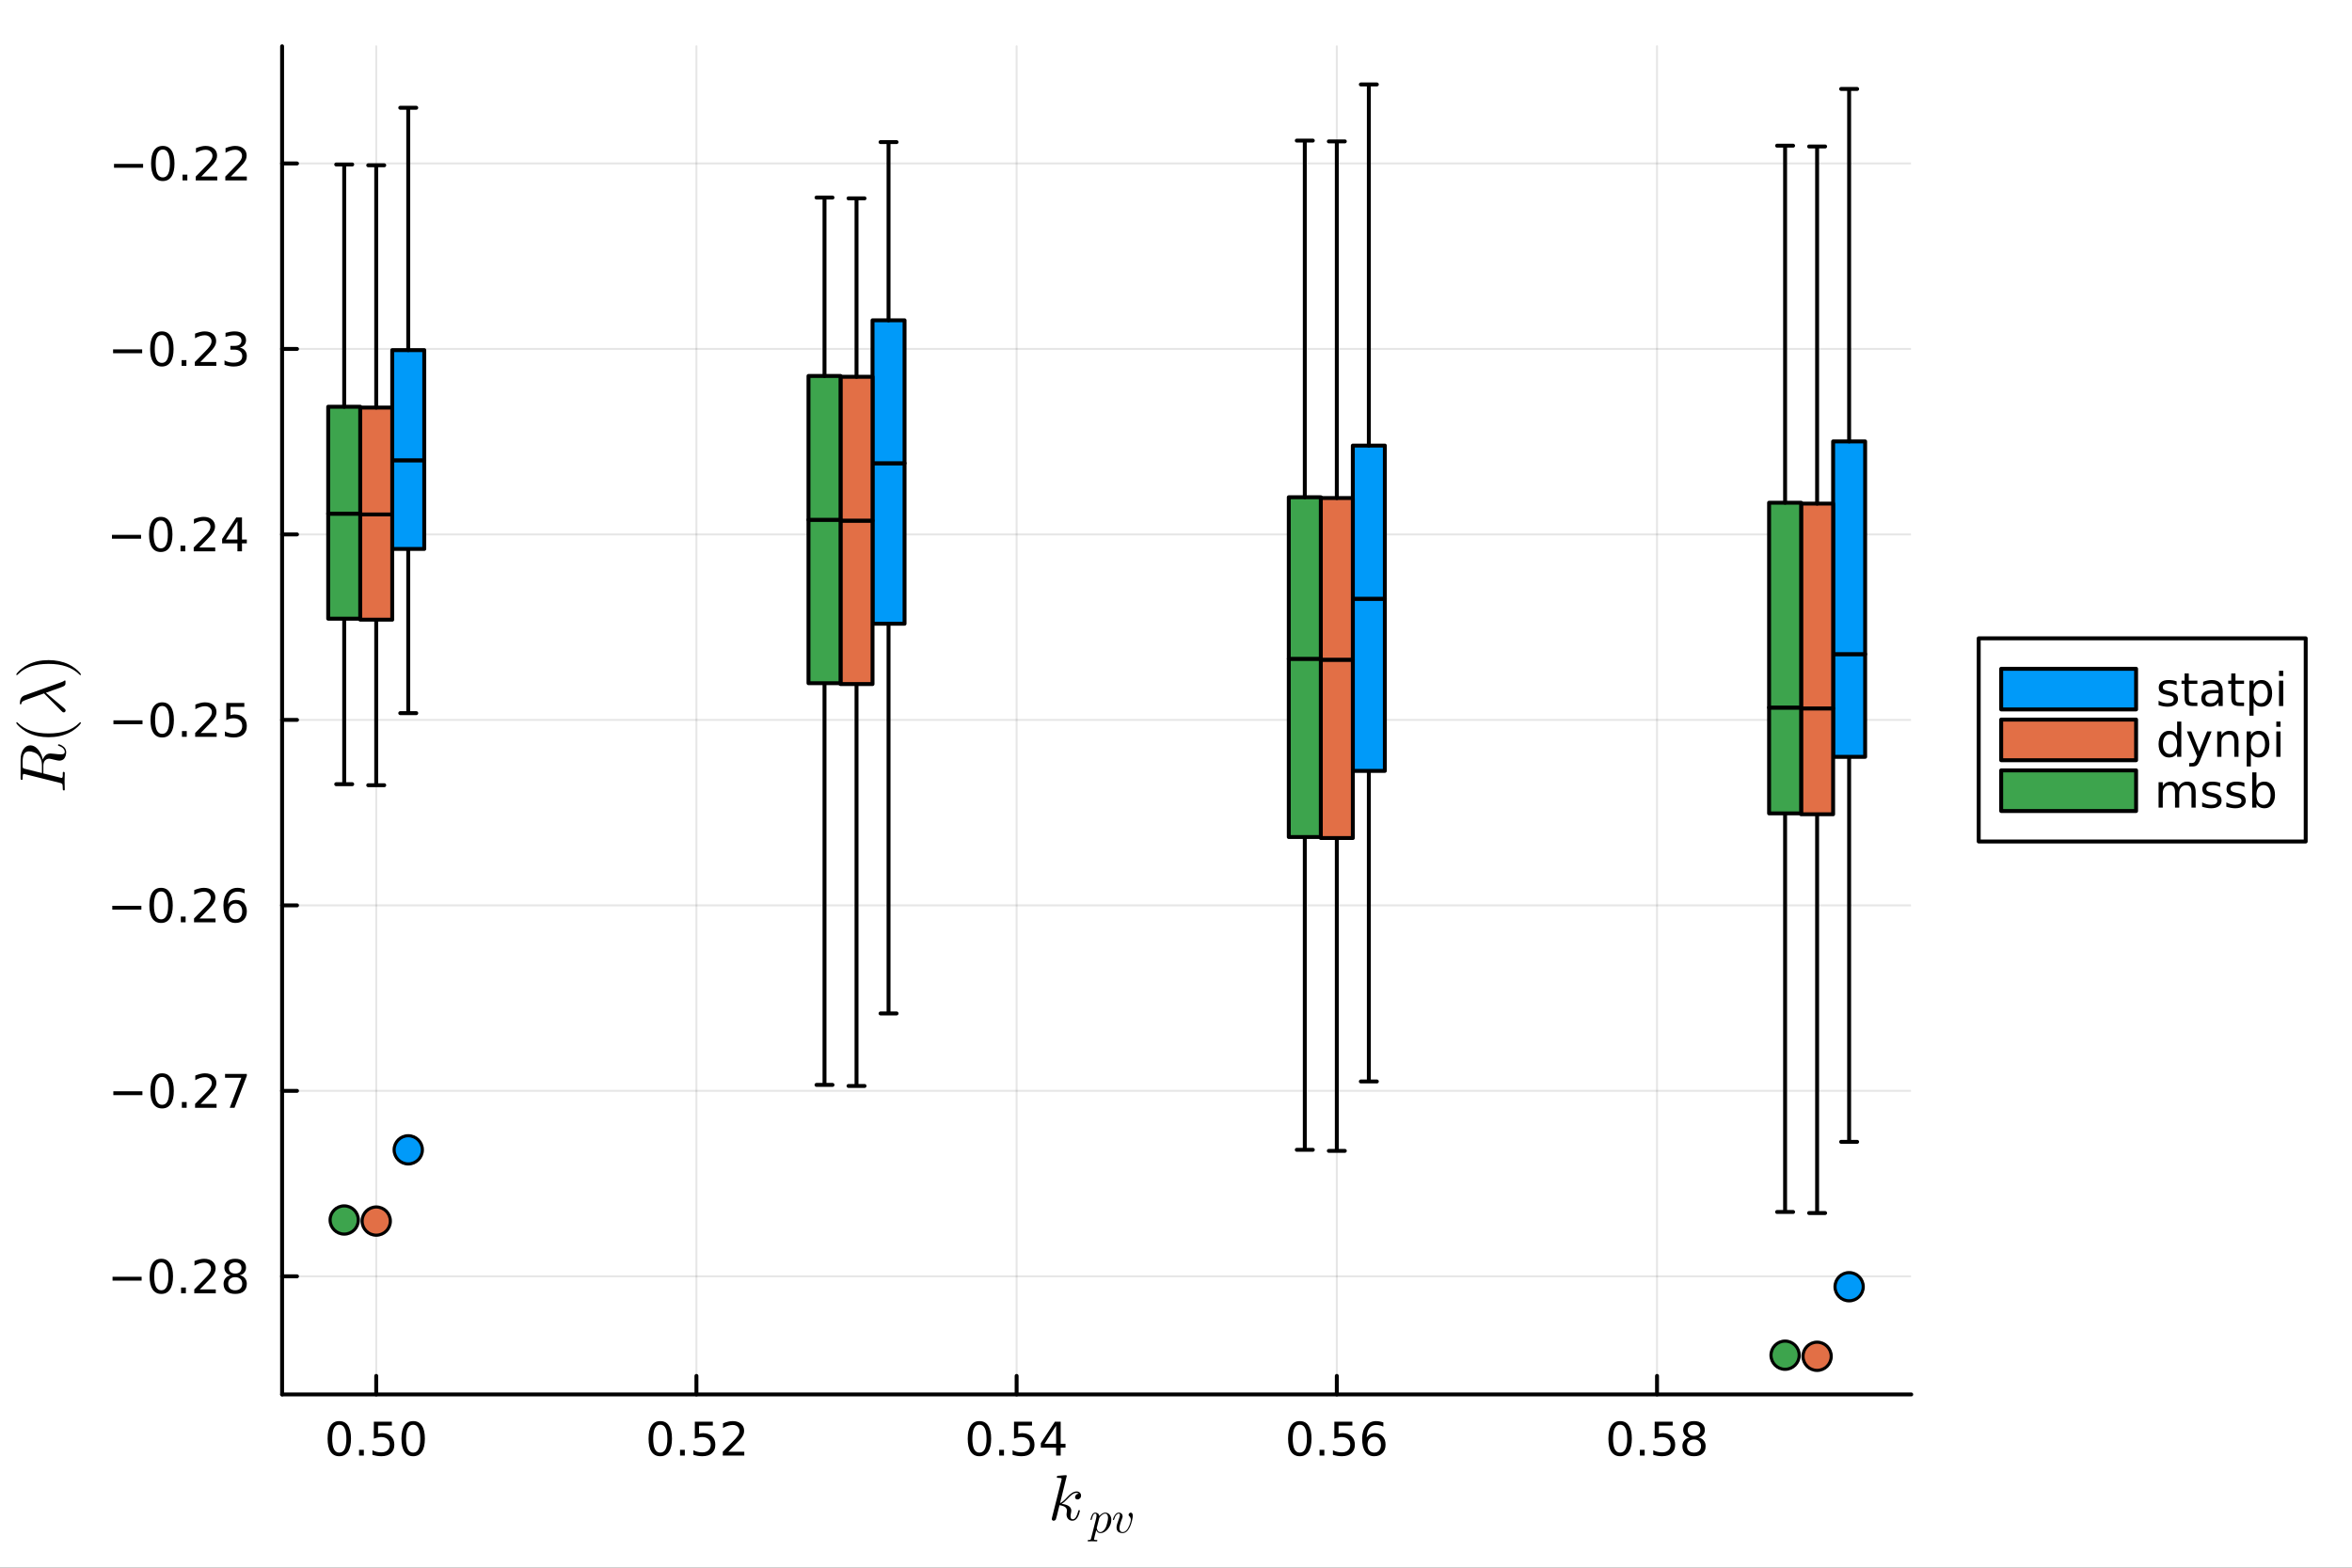 <?xml version="1.0" encoding="utf-8"?>
<svg xmlns="http://www.w3.org/2000/svg" xmlns:xlink="http://www.w3.org/1999/xlink" width="600" height="400" viewBox="0 0 2400 1600">
<rect x="0" y="0" width="2400" height="1600" fill="#333333" stroke="none"/>
<defs>
  <clipPath id="clip110">
    <rect x="0" y="0" width="2400" height="1600"/>
  </clipPath>
</defs>
<path clip-path="url(#clip110)" d="M0 1600 L2400 1600 L2400 0 L0 0  Z" fill="#ffffff" fill-rule="evenodd" fill-opacity="1"/>
<defs>
  <clipPath id="clip111">
    <rect x="480" y="0" width="1681" height="1600"/>
  </clipPath>
</defs>
<path clip-path="url(#clip110)" d="M287.852 1423.18 L1950.26 1423.18 L1950.26 47.244 L287.852 47.244  Z" fill="#ffffff" fill-rule="evenodd" fill-opacity="1"/>
<defs>
  <clipPath id="clip112">
    <rect x="287" y="47" width="1663" height="1377"/>
  </clipPath>
</defs>
<polyline clip-path="url(#clip112)" style="stroke:#000000; stroke-linecap:round; stroke-linejoin:round; stroke-width:2; stroke-opacity:0.1; fill:none" points="383.911,1423.18 383.911,47.244 "/>
<polyline clip-path="url(#clip112)" style="stroke:#000000; stroke-linecap:round; stroke-linejoin:round; stroke-width:2; stroke-opacity:0.1; fill:none" points="710.642,1423.18 710.642,47.244 "/>
<polyline clip-path="url(#clip112)" style="stroke:#000000; stroke-linecap:round; stroke-linejoin:round; stroke-width:2; stroke-opacity:0.1; fill:none" points="1037.37,1423.18 1037.37,47.244 "/>
<polyline clip-path="url(#clip112)" style="stroke:#000000; stroke-linecap:round; stroke-linejoin:round; stroke-width:2; stroke-opacity:0.1; fill:none" points="1364.1,1423.18 1364.1,47.244 "/>
<polyline clip-path="url(#clip112)" style="stroke:#000000; stroke-linecap:round; stroke-linejoin:round; stroke-width:2; stroke-opacity:0.1; fill:none" points="1690.84,1423.18 1690.84,47.244 "/>
<polyline clip-path="url(#clip110)" style="stroke:#000000; stroke-linecap:round; stroke-linejoin:round; stroke-width:4; stroke-opacity:1; fill:none" points="287.852,1423.18 1950.26,1423.18 "/>
<polyline clip-path="url(#clip110)" style="stroke:#000000; stroke-linecap:round; stroke-linejoin:round; stroke-width:4; stroke-opacity:1; fill:none" points="383.911,1423.18 383.911,1404.28 "/>
<polyline clip-path="url(#clip110)" style="stroke:#000000; stroke-linecap:round; stroke-linejoin:round; stroke-width:4; stroke-opacity:1; fill:none" points="710.642,1423.18 710.642,1404.28 "/>
<polyline clip-path="url(#clip110)" style="stroke:#000000; stroke-linecap:round; stroke-linejoin:round; stroke-width:4; stroke-opacity:1; fill:none" points="1037.37,1423.18 1037.37,1404.28 "/>
<polyline clip-path="url(#clip110)" style="stroke:#000000; stroke-linecap:round; stroke-linejoin:round; stroke-width:4; stroke-opacity:1; fill:none" points="1364.1,1423.18 1364.1,1404.28 "/>
<polyline clip-path="url(#clip110)" style="stroke:#000000; stroke-linecap:round; stroke-linejoin:round; stroke-width:4; stroke-opacity:1; fill:none" points="1690.84,1423.18 1690.84,1404.28 "/>
<path clip-path="url(#clip110)" d="M346.214 1454.1 Q342.603 1454.1 340.775 1457.66 Q338.969 1461.2 338.969 1468.33 Q338.969 1475.44 340.775 1479.01 Q342.603 1482.55 346.214 1482.55 Q349.849 1482.55 351.654 1479.01 Q353.483 1475.44 353.483 1468.33 Q353.483 1461.2 351.654 1457.66 Q349.849 1454.1 346.214 1454.1 M346.214 1450.39 Q352.025 1450.39 355.08 1455 Q358.159 1459.58 358.159 1468.33 Q358.159 1477.06 355.08 1481.67 Q352.025 1486.25 346.214 1486.25 Q340.404 1486.25 337.326 1481.67 Q334.27 1477.06 334.27 1468.33 Q334.27 1459.58 337.326 1455 Q340.404 1450.39 346.214 1450.39 Z" fill="#000000" fill-rule="nonzero" fill-opacity="1" /><path clip-path="url(#clip110)" d="M366.376 1479.7 L371.261 1479.7 L371.261 1485.58 L366.376 1485.58 L366.376 1479.7 Z" fill="#000000" fill-rule="nonzero" fill-opacity="1" /><path clip-path="url(#clip110)" d="M381.492 1451.02 L399.848 1451.02 L399.848 1454.96 L385.774 1454.96 L385.774 1463.43 Q386.793 1463.08 387.811 1462.92 Q388.83 1462.73 389.848 1462.73 Q395.635 1462.73 399.015 1465.9 Q402.395 1469.08 402.395 1474.49 Q402.395 1480.07 398.922 1483.17 Q395.45 1486.25 389.131 1486.25 Q386.955 1486.25 384.686 1485.88 Q382.441 1485.51 380.034 1484.77 L380.034 1480.07 Q382.117 1481.2 384.339 1481.76 Q386.561 1482.32 389.038 1482.32 Q393.043 1482.32 395.381 1480.21 Q397.719 1478.1 397.719 1474.49 Q397.719 1470.88 395.381 1468.77 Q393.043 1466.67 389.038 1466.67 Q387.163 1466.67 385.288 1467.08 Q383.436 1467.5 381.492 1468.38 L381.492 1451.02 Z" fill="#000000" fill-rule="nonzero" fill-opacity="1" /><path clip-path="url(#clip110)" d="M421.608 1454.1 Q417.996 1454.1 416.168 1457.66 Q414.362 1461.2 414.362 1468.33 Q414.362 1475.44 416.168 1479.01 Q417.996 1482.55 421.608 1482.55 Q425.242 1482.55 427.047 1479.01 Q428.876 1475.44 428.876 1468.33 Q428.876 1461.2 427.047 1457.66 Q425.242 1454.1 421.608 1454.1 M421.608 1450.39 Q427.418 1450.39 430.473 1455 Q433.552 1459.58 433.552 1468.33 Q433.552 1477.06 430.473 1481.67 Q427.418 1486.25 421.608 1486.25 Q415.797 1486.25 412.719 1481.67 Q409.663 1477.06 409.663 1468.33 Q409.663 1459.58 412.719 1455 Q415.797 1450.39 421.608 1450.39 Z" fill="#000000" fill-rule="nonzero" fill-opacity="1" /><path clip-path="url(#clip110)" d="M673.744 1454.1 Q670.133 1454.1 668.304 1457.66 Q666.499 1461.2 666.499 1468.33 Q666.499 1475.44 668.304 1479.01 Q670.133 1482.55 673.744 1482.55 Q677.378 1482.55 679.184 1479.01 Q681.013 1475.44 681.013 1468.33 Q681.013 1461.2 679.184 1457.66 Q677.378 1454.1 673.744 1454.1 M673.744 1450.39 Q679.554 1450.39 682.61 1455 Q685.689 1459.58 685.689 1468.33 Q685.689 1477.06 682.61 1481.67 Q679.554 1486.25 673.744 1486.25 Q667.934 1486.25 664.855 1481.67 Q661.8 1477.06 661.8 1468.33 Q661.8 1459.58 664.855 1455 Q667.934 1450.39 673.744 1450.39 Z" fill="#000000" fill-rule="nonzero" fill-opacity="1" /><path clip-path="url(#clip110)" d="M693.906 1479.7 L698.79 1479.7 L698.79 1485.58 L693.906 1485.58 L693.906 1479.7 Z" fill="#000000" fill-rule="nonzero" fill-opacity="1" /><path clip-path="url(#clip110)" d="M709.022 1451.02 L727.378 1451.02 L727.378 1454.96 L713.304 1454.96 L713.304 1463.43 Q714.323 1463.08 715.341 1462.92 Q716.36 1462.73 717.378 1462.73 Q723.165 1462.73 726.545 1465.9 Q729.924 1469.08 729.924 1474.49 Q729.924 1480.07 726.452 1483.17 Q722.98 1486.25 716.661 1486.25 Q714.485 1486.25 712.216 1485.88 Q709.971 1485.51 707.563 1484.77 L707.563 1480.07 Q709.647 1481.2 711.869 1481.76 Q714.091 1482.32 716.568 1482.32 Q720.573 1482.32 722.911 1480.21 Q725.249 1478.1 725.249 1474.49 Q725.249 1470.88 722.911 1468.77 Q720.573 1466.67 716.568 1466.67 Q714.693 1466.67 712.818 1467.08 Q710.966 1467.5 709.022 1468.38 L709.022 1451.02 Z" fill="#000000" fill-rule="nonzero" fill-opacity="1" /><path clip-path="url(#clip110)" d="M743.165 1481.64 L759.484 1481.64 L759.484 1485.58 L737.54 1485.58 L737.54 1481.64 Q740.202 1478.89 744.785 1474.26 Q749.392 1469.61 750.572 1468.27 Q752.818 1465.74 753.697 1464.01 Q754.6 1462.25 754.6 1460.56 Q754.6 1457.8 752.656 1456.07 Q750.735 1454.33 747.633 1454.33 Q745.434 1454.33 742.98 1455.09 Q740.549 1455.86 737.772 1457.41 L737.772 1452.69 Q740.596 1451.55 743.049 1450.97 Q745.503 1450.39 747.54 1450.39 Q752.91 1450.39 756.105 1453.08 Q759.299 1455.77 759.299 1460.26 Q759.299 1462.39 758.489 1464.31 Q757.702 1466.2 755.596 1468.8 Q755.017 1469.47 751.915 1472.69 Q748.813 1475.88 743.165 1481.64 Z" fill="#000000" fill-rule="nonzero" fill-opacity="1" /><path clip-path="url(#clip110)" d="M999.434 1454.1 Q995.823 1454.1 993.994 1457.66 Q992.188 1461.2 992.188 1468.33 Q992.188 1475.44 993.994 1479.01 Q995.823 1482.55 999.434 1482.55 Q1003.07 1482.55 1004.87 1479.01 Q1006.7 1475.44 1006.7 1468.33 Q1006.7 1461.2 1004.87 1457.66 Q1003.07 1454.1 999.434 1454.1 M999.434 1450.39 Q1005.24 1450.39 1008.3 1455 Q1011.38 1459.58 1011.38 1468.33 Q1011.38 1477.06 1008.3 1481.67 Q1005.24 1486.25 999.434 1486.25 Q993.624 1486.25 990.545 1481.67 Q987.489 1477.06 987.489 1468.33 Q987.489 1459.58 990.545 1455 Q993.624 1450.39 999.434 1450.39 Z" fill="#000000" fill-rule="nonzero" fill-opacity="1" /><path clip-path="url(#clip110)" d="M1019.6 1479.7 L1024.48 1479.7 L1024.48 1485.58 L1019.6 1485.58 L1019.6 1479.7 Z" fill="#000000" fill-rule="nonzero" fill-opacity="1" /><path clip-path="url(#clip110)" d="M1034.71 1451.02 L1053.07 1451.02 L1053.07 1454.96 L1038.99 1454.96 L1038.99 1463.43 Q1040.01 1463.08 1041.03 1462.92 Q1042.05 1462.73 1043.07 1462.73 Q1048.85 1462.73 1052.23 1465.9 Q1055.61 1469.08 1055.61 1474.49 Q1055.61 1480.07 1052.14 1483.17 Q1048.67 1486.25 1042.35 1486.25 Q1040.17 1486.25 1037.91 1485.88 Q1035.66 1485.51 1033.25 1484.77 L1033.25 1480.07 Q1035.34 1481.2 1037.56 1481.76 Q1039.78 1482.32 1042.26 1482.32 Q1046.26 1482.32 1048.6 1480.21 Q1050.94 1478.1 1050.94 1474.49 Q1050.94 1470.88 1048.6 1468.77 Q1046.26 1466.67 1042.26 1466.67 Q1040.38 1466.67 1038.51 1467.08 Q1036.66 1467.5 1034.71 1468.38 L1034.71 1451.02 Z" fill="#000000" fill-rule="nonzero" fill-opacity="1" /><path clip-path="url(#clip110)" d="M1077.67 1455.09 L1065.87 1473.54 L1077.67 1473.54 L1077.67 1455.09 M1076.45 1451.02 L1082.33 1451.02 L1082.33 1473.54 L1087.26 1473.54 L1087.26 1477.43 L1082.33 1477.43 L1082.33 1485.58 L1077.67 1485.58 L1077.67 1477.43 L1062.07 1477.43 L1062.07 1472.92 L1076.45 1451.02 Z" fill="#000000" fill-rule="nonzero" fill-opacity="1" /><path clip-path="url(#clip110)" d="M1326.33 1454.1 Q1322.72 1454.1 1320.89 1457.66 Q1319.08 1461.2 1319.08 1468.33 Q1319.08 1475.44 1320.89 1479.01 Q1322.72 1482.55 1326.33 1482.55 Q1329.96 1482.55 1331.77 1479.01 Q1333.6 1475.44 1333.6 1468.33 Q1333.6 1461.2 1331.77 1457.66 Q1329.96 1454.1 1326.33 1454.1 M1326.33 1450.39 Q1332.14 1450.39 1335.19 1455 Q1338.27 1459.58 1338.27 1468.33 Q1338.27 1477.06 1335.19 1481.67 Q1332.14 1486.25 1326.33 1486.25 Q1320.52 1486.25 1317.44 1481.67 Q1314.38 1477.06 1314.38 1468.33 Q1314.38 1459.58 1317.44 1455 Q1320.52 1450.39 1326.33 1450.39 Z" fill="#000000" fill-rule="nonzero" fill-opacity="1" /><path clip-path="url(#clip110)" d="M1346.49 1479.7 L1351.37 1479.7 L1351.37 1485.58 L1346.49 1485.58 L1346.49 1479.7 Z" fill="#000000" fill-rule="nonzero" fill-opacity="1" /><path clip-path="url(#clip110)" d="M1361.6 1451.02 L1379.96 1451.02 L1379.96 1454.96 L1365.89 1454.96 L1365.89 1463.43 Q1366.91 1463.08 1367.92 1462.92 Q1368.94 1462.73 1369.96 1462.73 Q1375.75 1462.73 1379.13 1465.9 Q1382.51 1469.08 1382.51 1474.49 Q1382.51 1480.07 1379.03 1483.17 Q1375.56 1486.25 1369.24 1486.25 Q1367.07 1486.25 1364.8 1485.88 Q1362.55 1485.51 1360.15 1484.77 L1360.15 1480.07 Q1362.23 1481.2 1364.45 1481.76 Q1366.67 1482.32 1369.15 1482.32 Q1373.16 1482.32 1375.49 1480.21 Q1377.83 1478.1 1377.83 1474.49 Q1377.83 1470.88 1375.49 1468.77 Q1373.16 1466.67 1369.15 1466.67 Q1367.28 1466.67 1365.4 1467.08 Q1363.55 1467.5 1361.6 1468.38 L1361.6 1451.02 Z" fill="#000000" fill-rule="nonzero" fill-opacity="1" /><path clip-path="url(#clip110)" d="M1402.3 1466.44 Q1399.15 1466.44 1397.3 1468.59 Q1395.47 1470.74 1395.47 1474.49 Q1395.47 1478.22 1397.3 1480.39 Q1399.15 1482.55 1402.3 1482.55 Q1405.45 1482.55 1407.28 1480.39 Q1409.13 1478.22 1409.13 1474.49 Q1409.13 1470.74 1407.28 1468.59 Q1405.45 1466.44 1402.3 1466.44 M1411.58 1451.78 L1411.58 1456.04 Q1409.82 1455.21 1408.02 1454.77 Q1406.23 1454.33 1404.47 1454.33 Q1399.84 1454.33 1397.39 1457.45 Q1394.96 1460.58 1394.61 1466.9 Q1395.98 1464.89 1398.04 1463.82 Q1400.1 1462.73 1402.58 1462.73 Q1407.78 1462.73 1410.79 1465.9 Q1413.83 1469.05 1413.83 1474.49 Q1413.83 1479.82 1410.68 1483.03 Q1407.53 1486.25 1402.3 1486.25 Q1396.3 1486.25 1393.13 1481.67 Q1389.96 1477.06 1389.96 1468.33 Q1389.96 1460.14 1393.85 1455.28 Q1397.74 1450.39 1404.29 1450.39 Q1406.05 1450.39 1407.83 1450.74 Q1409.64 1451.09 1411.58 1451.78 Z" fill="#000000" fill-rule="nonzero" fill-opacity="1" /><path clip-path="url(#clip110)" d="M1653.19 1454.1 Q1649.57 1454.1 1647.75 1457.66 Q1645.94 1461.2 1645.94 1468.33 Q1645.94 1475.44 1647.75 1479.01 Q1649.57 1482.55 1653.19 1482.55 Q1656.82 1482.55 1658.63 1479.01 Q1660.45 1475.44 1660.45 1468.33 Q1660.45 1461.2 1658.63 1457.66 Q1656.82 1454.1 1653.19 1454.1 M1653.19 1450.39 Q1659 1450.39 1662.05 1455 Q1665.13 1459.58 1665.13 1468.33 Q1665.13 1477.06 1662.05 1481.67 Q1659 1486.25 1653.19 1486.25 Q1647.38 1486.25 1644.3 1481.67 Q1641.24 1477.06 1641.24 1468.33 Q1641.24 1459.58 1644.3 1455 Q1647.38 1450.39 1653.19 1450.39 Z" fill="#000000" fill-rule="nonzero" fill-opacity="1" /><path clip-path="url(#clip110)" d="M1673.35 1479.7 L1678.23 1479.7 L1678.23 1485.58 L1673.35 1485.58 L1673.35 1479.7 Z" fill="#000000" fill-rule="nonzero" fill-opacity="1" /><path clip-path="url(#clip110)" d="M1688.46 1451.02 L1706.82 1451.02 L1706.82 1454.96 L1692.75 1454.96 L1692.75 1463.43 Q1693.76 1463.08 1694.78 1462.92 Q1695.8 1462.73 1696.82 1462.73 Q1702.61 1462.73 1705.99 1465.9 Q1709.37 1469.08 1709.37 1474.49 Q1709.37 1480.07 1705.89 1483.17 Q1702.42 1486.25 1696.1 1486.25 Q1693.93 1486.25 1691.66 1485.88 Q1689.41 1485.51 1687 1484.77 L1687 1480.07 Q1689.09 1481.2 1691.31 1481.76 Q1693.53 1482.32 1696.01 1482.32 Q1700.01 1482.32 1702.35 1480.21 Q1704.69 1478.1 1704.69 1474.49 Q1704.69 1470.88 1702.35 1468.77 Q1700.01 1466.67 1696.01 1466.67 Q1694.13 1466.67 1692.26 1467.08 Q1690.41 1467.5 1688.46 1468.38 L1688.46 1451.02 Z" fill="#000000" fill-rule="nonzero" fill-opacity="1" /><path clip-path="url(#clip110)" d="M1728.58 1469.17 Q1725.25 1469.17 1723.32 1470.95 Q1721.43 1472.73 1721.43 1475.86 Q1721.43 1478.98 1723.32 1480.77 Q1725.25 1482.55 1728.58 1482.55 Q1731.91 1482.55 1733.83 1480.77 Q1735.75 1478.96 1735.75 1475.86 Q1735.75 1472.73 1733.83 1470.95 Q1731.93 1469.17 1728.58 1469.17 M1723.9 1467.18 Q1720.89 1466.44 1719.2 1464.38 Q1717.54 1462.32 1717.54 1459.35 Q1717.54 1455.21 1720.48 1452.8 Q1723.44 1450.39 1728.58 1450.39 Q1733.74 1450.39 1736.68 1452.8 Q1739.62 1455.21 1739.62 1459.35 Q1739.62 1462.32 1737.93 1464.38 Q1736.26 1466.44 1733.28 1467.18 Q1736.66 1467.96 1738.53 1470.26 Q1740.43 1472.55 1740.43 1475.86 Q1740.43 1480.88 1737.35 1483.57 Q1734.3 1486.25 1728.58 1486.25 Q1722.86 1486.25 1719.78 1483.57 Q1716.73 1480.88 1716.73 1475.86 Q1716.73 1472.55 1718.62 1470.26 Q1720.52 1467.96 1723.9 1467.18 M1722.19 1459.79 Q1722.19 1462.48 1723.86 1463.98 Q1725.55 1465.49 1728.58 1465.49 Q1731.59 1465.49 1733.28 1463.98 Q1734.99 1462.48 1734.99 1459.79 Q1734.99 1457.11 1733.28 1455.6 Q1731.59 1454.1 1728.58 1454.1 Q1725.55 1454.1 1723.86 1455.6 Q1722.19 1457.11 1722.19 1459.79 Z" fill="#000000" fill-rule="nonzero" fill-opacity="1" /><path clip-path="url(#clip110)" d="M1103.12 1526.34 Q1103.12 1528.18 1101.99 1529.27 Q1100.9 1530.37 1099.51 1530.37 Q1098.29 1530.37 1097.64 1529.66 Q1097 1528.95 1097 1528.05 Q1097 1527.66 1097.16 1527.18 Q1097.32 1526.67 1097.68 1526.05 Q1098.06 1525.44 1098.87 1524.99 Q1099.67 1524.54 1100.77 1524.48 Q1100.54 1524.25 1100.48 1524.22 Q1099.99 1523.83 1099.09 1523.7 Q1098.96 1523.64 1098.51 1523.64 Q1096.29 1523.64 1094.04 1525.28 Q1091.81 1526.89 1089.08 1529.95 Q1085.63 1533.53 1083.41 1534.85 Q1093.17 1536.13 1093.17 1541.77 Q1093.17 1542.7 1092.91 1543.83 Q1092.39 1545.96 1092.39 1547.5 Q1092.39 1550.59 1094.49 1550.59 Q1096.52 1550.59 1097.8 1548.53 Q1099.12 1546.47 1100.22 1542.45 Q1100.38 1541.71 1100.54 1541.48 Q1100.7 1541.25 1101.15 1541.25 Q1101.96 1541.25 1101.96 1541.9 Q1101.22 1545.67 1099.58 1548.57 Q1097.48 1552.08 1094.36 1552.08 Q1091.75 1552.08 1090.01 1550.27 Q1088.3 1548.44 1088.3 1545.54 Q1088.3 1544.83 1088.56 1543.22 Q1088.75 1542.58 1088.75 1541.83 Q1088.75 1540.32 1087.92 1539.19 Q1087.08 1538.03 1085.73 1537.45 Q1084.37 1536.87 1083.25 1536.62 Q1082.15 1536.33 1081.09 1536.23 Q1077.87 1549.85 1077.42 1550.69 Q1077.13 1551.27 1076.48 1551.66 Q1075.84 1552.08 1075.16 1552.08 Q1074.52 1552.08 1073.88 1551.63 Q1073.26 1551.21 1073.26 1550.21 Q1073.26 1549.69 1073.52 1548.76 L1083.09 1510.76 L1083.28 1509.47 Q1083.28 1509.08 1083.12 1508.89 Q1082.99 1508.66 1082.22 1508.5 Q1081.48 1508.34 1079.99 1508.34 Q1079.38 1508.34 1079.09 1508.31 Q1078.83 1508.28 1078.61 1508.12 Q1078.38 1507.92 1078.38 1507.54 Q1078.38 1506.99 1078.61 1506.7 Q1078.87 1506.38 1079.06 1506.31 Q1079.25 1506.25 1079.64 1506.21 Q1080.19 1506.18 1082.02 1506.02 Q1083.86 1505.83 1085.44 1505.7 Q1087.02 1505.57 1087.69 1505.57 Q1088.08 1505.57 1088.27 1505.76 Q1088.5 1505.93 1088.53 1506.12 L1088.56 1506.28 L1081.7 1534.11 Q1084.54 1532.98 1089.01 1527.99 Q1094.2 1522.19 1098.64 1522.19 Q1100.73 1522.19 1101.93 1523.48 Q1103.12 1524.73 1103.12 1526.34 Z" fill="#000000" fill-rule="nonzero" fill-opacity="1" /><path clip-path="url(#clip110)" d="M1133.99 1551.17 Q1133.99 1554.46 1132.32 1557.64 Q1130.67 1560.82 1128.08 1562.78 Q1125.49 1564.72 1122.85 1564.72 Q1121.27 1564.72 1120.21 1563.86 Q1119.18 1562.98 1118.61 1561.74 Q1118.18 1563.27 1117.26 1566.95 Q1116.34 1570.62 1116.34 1570.98 Q1116.34 1571.19 1116.38 1571.28 Q1116.43 1571.37 1116.63 1571.48 Q1116.83 1571.61 1117.33 1571.66 Q1117.82 1571.73 1118.66 1571.73 Q1119.09 1571.73 1119.24 1571.73 Q1119.42 1571.75 1119.58 1571.86 Q1119.76 1571.97 1119.76 1572.22 Q1119.76 1573.15 1118.93 1573.15 Q1118.18 1573.15 1116.65 1573.08 Q1115.12 1573.01 1114.35 1573.01 Q1113.7 1573.01 1112.39 1573.08 Q1111.08 1573.15 1110.47 1573.15 Q1109.87 1573.15 1109.87 1572.61 Q1109.87 1572.29 1109.96 1572.09 Q1110.02 1571.91 1110.2 1571.82 Q1110.38 1571.75 1110.54 1571.73 Q1110.68 1571.73 1110.95 1571.73 Q1111.98 1571.73 1112.44 1571.55 Q1112.89 1571.39 1113.04 1571.05 Q1113.22 1570.73 1113.43 1569.83 L1118.61 1549.27 Q1118.93 1547.9 1118.93 1546.93 Q1118.93 1545.71 1118.55 1545.26 Q1118.16 1544.81 1117.49 1544.81 Q1116.31 1544.81 1115.55 1546.21 Q1114.78 1547.6 1114.13 1550.31 Q1113.92 1551.05 1113.79 1551.21 Q1113.68 1551.37 1113.34 1551.37 Q1112.77 1551.35 1112.77 1550.9 Q1112.77 1550.78 1112.95 1550.06 Q1113.13 1549.32 1113.47 1548.24 Q1113.83 1547.13 1114.22 1546.43 Q1114.44 1545.96 1114.64 1545.64 Q1114.85 1545.33 1115.25 1544.83 Q1115.68 1544.34 1116.29 1544.07 Q1116.9 1543.79 1117.64 1543.79 Q1119.09 1543.79 1120.28 1544.65 Q1121.48 1545.51 1121.79 1547.24 Q1123.08 1545.73 1124.65 1544.76 Q1126.23 1543.79 1127.83 1543.79 Q1130.49 1543.79 1132.23 1545.87 Q1133.99 1547.92 1133.99 1551.17 M1130.65 1549.14 Q1130.65 1547.09 1129.86 1545.96 Q1129.1 1544.81 1127.7 1544.81 Q1125.96 1544.81 1123.96 1546.57 Q1121.97 1548.24 1121.57 1549.79 L1119.29 1558.83 L1119.15 1559.58 Q1119.15 1559.71 1119.22 1560.12 Q1119.31 1560.5 1119.56 1561.13 Q1119.83 1561.76 1120.19 1562.33 Q1120.57 1562.87 1121.25 1563.27 Q1121.95 1563.68 1122.81 1563.68 Q1124.18 1563.68 1125.67 1562.46 Q1127.18 1561.24 1128.31 1558.94 Q1129.01 1557.46 1129.82 1554.26 Q1130.65 1551.03 1130.65 1549.14 Z" fill="#000000" fill-rule="nonzero" fill-opacity="1" /><path clip-path="url(#clip110)" d="M1155.9 1547.02 Q1155.9 1547.6 1155.75 1548.75 Q1155.59 1549.9 1155.2 1551.57 Q1154.82 1553.24 1154.26 1555 Q1153.72 1556.76 1152.86 1558.52 Q1152 1560.25 1150.99 1561.63 Q1149.97 1563 1148.55 1563.86 Q1147.13 1564.72 1145.53 1564.72 Q1144.79 1564.72 1144.07 1564.6 Q1143.35 1564.49 1142.44 1564.13 Q1141.54 1563.77 1140.89 1563.18 Q1140.24 1562.57 1139.78 1561.49 Q1139.33 1560.41 1139.33 1558.99 Q1139.33 1557.52 1139.87 1555.56 Q1140.44 1553.58 1141.97 1549.52 Q1142.76 1547.42 1142.76 1546.27 Q1142.76 1545.76 1142.65 1545.44 Q1142.53 1545.1 1142.31 1544.99 Q1142.08 1544.85 1141.95 1544.83 Q1141.84 1544.81 1141.61 1544.81 Q1140.37 1544.81 1139.11 1546.09 Q1137.85 1547.38 1136.94 1550.54 Q1136.76 1551.1 1136.65 1551.23 Q1136.54 1551.37 1136.2 1551.37 Q1135.64 1551.35 1135.64 1550.9 Q1135.64 1550.76 1135.79 1550.24 Q1135.95 1549.7 1136.25 1548.89 Q1136.54 1548.06 1137.06 1547.2 Q1137.58 1546.32 1138.21 1545.55 Q1138.86 1544.79 1139.78 1544.29 Q1140.71 1543.79 1141.75 1543.79 Q1143.44 1543.79 1144.47 1544.9 Q1145.53 1545.98 1145.53 1547.58 Q1145.53 1548.46 1144.97 1549.88 Q1144.02 1552.45 1143.59 1553.69 Q1143.17 1554.93 1142.72 1556.69 Q1142.29 1558.45 1142.29 1559.67 Q1142.29 1561.51 1143.14 1562.6 Q1144 1563.68 1145.71 1563.68 Q1147.25 1563.68 1148.62 1562.57 Q1150.02 1561.45 1150.94 1559.85 Q1151.87 1558.22 1152.57 1556.42 Q1153.27 1554.59 1153.58 1553.22 Q1153.92 1551.82 1153.92 1551.17 Q1153.92 1548.89 1152.36 1547.4 Q1151.94 1546.97 1151.78 1546.7 Q1151.62 1546.43 1151.62 1546 Q1151.62 1545.22 1152.32 1544.52 Q1153.04 1543.79 1153.87 1543.79 Q1154.64 1543.79 1155.27 1544.56 Q1155.9 1545.33 1155.9 1547.02 Z" fill="#000000" fill-rule="nonzero" fill-opacity="1" /><polyline clip-path="url(#clip112)" style="stroke:#000000; stroke-linecap:round; stroke-linejoin:round; stroke-width:2; stroke-opacity:0.1; fill:none" points="287.852,1302.63 1950.26,1302.63 "/>
<polyline clip-path="url(#clip112)" style="stroke:#000000; stroke-linecap:round; stroke-linejoin:round; stroke-width:2; stroke-opacity:0.1; fill:none" points="287.852,1113.33 1950.26,1113.33 "/>
<polyline clip-path="url(#clip112)" style="stroke:#000000; stroke-linecap:round; stroke-linejoin:round; stroke-width:2; stroke-opacity:0.1; fill:none" points="287.852,924.031 1950.26,924.031 "/>
<polyline clip-path="url(#clip112)" style="stroke:#000000; stroke-linecap:round; stroke-linejoin:round; stroke-width:2; stroke-opacity:0.1; fill:none" points="287.852,734.73 1950.26,734.73 "/>
<polyline clip-path="url(#clip112)" style="stroke:#000000; stroke-linecap:round; stroke-linejoin:round; stroke-width:2; stroke-opacity:0.1; fill:none" points="287.852,545.428 1950.26,545.428 "/>
<polyline clip-path="url(#clip112)" style="stroke:#000000; stroke-linecap:round; stroke-linejoin:round; stroke-width:2; stroke-opacity:0.1; fill:none" points="287.852,356.126 1950.26,356.126 "/>
<polyline clip-path="url(#clip112)" style="stroke:#000000; stroke-linecap:round; stroke-linejoin:round; stroke-width:2; stroke-opacity:0.1; fill:none" points="287.852,166.825 1950.26,166.825 "/>
<polyline clip-path="url(#clip110)" style="stroke:#000000; stroke-linecap:round; stroke-linejoin:round; stroke-width:4; stroke-opacity:1; fill:none" points="287.852,1423.18 287.852,47.244 "/>
<polyline clip-path="url(#clip110)" style="stroke:#000000; stroke-linecap:round; stroke-linejoin:round; stroke-width:4; stroke-opacity:1; fill:none" points="287.852,1302.63 303.066,1302.63 "/>
<polyline clip-path="url(#clip110)" style="stroke:#000000; stroke-linecap:round; stroke-linejoin:round; stroke-width:4; stroke-opacity:1; fill:none" points="287.852,1113.33 303.066,1113.33 "/>
<polyline clip-path="url(#clip110)" style="stroke:#000000; stroke-linecap:round; stroke-linejoin:round; stroke-width:4; stroke-opacity:1; fill:none" points="287.852,924.031 303.066,924.031 "/>
<polyline clip-path="url(#clip110)" style="stroke:#000000; stroke-linecap:round; stroke-linejoin:round; stroke-width:4; stroke-opacity:1; fill:none" points="287.852,734.73 303.066,734.73 "/>
<polyline clip-path="url(#clip110)" style="stroke:#000000; stroke-linecap:round; stroke-linejoin:round; stroke-width:4; stroke-opacity:1; fill:none" points="287.852,545.428 303.066,545.428 "/>
<polyline clip-path="url(#clip110)" style="stroke:#000000; stroke-linecap:round; stroke-linejoin:round; stroke-width:4; stroke-opacity:1; fill:none" points="287.852,356.126 303.066,356.126 "/>
<polyline clip-path="url(#clip110)" style="stroke:#000000; stroke-linecap:round; stroke-linejoin:round; stroke-width:4; stroke-opacity:1; fill:none" points="287.852,166.825 303.066,166.825 "/>
<path clip-path="url(#clip110)" d="M114.839 1303.09 L144.515 1303.09 L144.515 1307.02 L114.839 1307.02 L114.839 1303.09 Z" fill="#000000" fill-rule="nonzero" fill-opacity="1" /><path clip-path="url(#clip110)" d="M164.607 1288.43 Q160.996 1288.43 159.167 1292 Q157.362 1295.54 157.362 1302.67 Q157.362 1309.78 159.167 1313.34 Q160.996 1316.88 164.607 1316.88 Q168.241 1316.88 170.047 1313.34 Q171.876 1309.78 171.876 1302.67 Q171.876 1295.54 170.047 1292 Q168.241 1288.43 164.607 1288.43 M164.607 1284.73 Q170.417 1284.73 173.473 1289.34 Q176.551 1293.92 176.551 1302.67 Q176.551 1311.4 173.473 1316 Q170.417 1320.59 164.607 1320.59 Q158.797 1320.59 155.718 1316 Q152.663 1311.4 152.663 1302.67 Q152.663 1293.92 155.718 1289.34 Q158.797 1284.73 164.607 1284.73 Z" fill="#000000" fill-rule="nonzero" fill-opacity="1" /><path clip-path="url(#clip110)" d="M184.769 1314.04 L189.653 1314.04 L189.653 1319.91 L184.769 1319.91 L184.769 1314.04 Z" fill="#000000" fill-rule="nonzero" fill-opacity="1" /><path clip-path="url(#clip110)" d="M203.866 1315.98 L220.186 1315.98 L220.186 1319.91 L198.241 1319.91 L198.241 1315.98 Q200.903 1313.23 205.487 1308.6 Q210.093 1303.94 211.274 1302.6 Q213.519 1300.08 214.399 1298.34 Q215.301 1296.58 215.301 1294.89 Q215.301 1292.14 213.357 1290.4 Q211.436 1288.66 208.334 1288.66 Q206.135 1288.66 203.681 1289.43 Q201.25 1290.19 198.473 1291.74 L198.473 1287.02 Q201.297 1285.89 203.75 1285.31 Q206.204 1284.73 208.241 1284.73 Q213.611 1284.73 216.806 1287.41 Q220 1290.1 220 1294.59 Q220 1296.72 219.19 1298.64 Q218.403 1300.54 216.297 1303.13 Q215.718 1303.8 212.616 1307.02 Q209.514 1310.22 203.866 1315.98 Z" fill="#000000" fill-rule="nonzero" fill-opacity="1" /><path clip-path="url(#clip110)" d="M240 1303.5 Q236.667 1303.5 234.746 1305.29 Q232.847 1307.07 232.847 1310.19 Q232.847 1313.32 234.746 1315.1 Q236.667 1316.88 240 1316.88 Q243.334 1316.88 245.255 1315.1 Q247.176 1313.29 247.176 1310.19 Q247.176 1307.07 245.255 1305.29 Q243.357 1303.5 240 1303.5 M235.324 1301.51 Q232.315 1300.77 230.625 1298.71 Q228.959 1296.65 228.959 1293.69 Q228.959 1289.54 231.898 1287.14 Q234.861 1284.73 240 1284.73 Q245.162 1284.73 248.102 1287.14 Q251.042 1289.54 251.042 1293.69 Q251.042 1296.65 249.352 1298.71 Q247.685 1300.77 244.699 1301.51 Q248.079 1302.3 249.954 1304.59 Q251.852 1306.88 251.852 1310.19 Q251.852 1315.22 248.773 1317.9 Q245.718 1320.59 240 1320.59 Q234.283 1320.59 231.204 1317.9 Q228.148 1315.22 228.148 1310.19 Q228.148 1306.88 230.047 1304.59 Q231.945 1302.3 235.324 1301.51 M233.611 1294.13 Q233.611 1296.81 235.278 1298.32 Q236.968 1299.82 240 1299.82 Q243.009 1299.82 244.699 1298.32 Q246.412 1296.81 246.412 1294.13 Q246.412 1291.44 244.699 1289.94 Q243.009 1288.43 240 1288.43 Q236.968 1288.43 235.278 1289.94 Q233.611 1291.44 233.611 1294.13 Z" fill="#000000" fill-rule="nonzero" fill-opacity="1" /><path clip-path="url(#clip110)" d="M115.649 1113.78 L145.325 1113.78 L145.325 1117.72 L115.649 1117.72 L115.649 1113.78 Z" fill="#000000" fill-rule="nonzero" fill-opacity="1" /><path clip-path="url(#clip110)" d="M165.417 1099.13 Q161.806 1099.13 159.978 1102.7 Q158.172 1106.24 158.172 1113.37 Q158.172 1120.47 159.978 1124.04 Q161.806 1127.58 165.417 1127.58 Q169.052 1127.58 170.857 1124.04 Q172.686 1120.47 172.686 1113.37 Q172.686 1106.24 170.857 1102.7 Q169.052 1099.13 165.417 1099.13 M165.417 1095.43 Q171.227 1095.43 174.283 1100.03 Q177.362 1104.62 177.362 1113.37 Q177.362 1122.09 174.283 1126.7 Q171.227 1131.28 165.417 1131.28 Q159.607 1131.28 156.528 1126.7 Q153.473 1122.09 153.473 1113.37 Q153.473 1104.62 156.528 1100.03 Q159.607 1095.43 165.417 1095.43 Z" fill="#000000" fill-rule="nonzero" fill-opacity="1" /><path clip-path="url(#clip110)" d="M185.579 1124.73 L190.463 1124.73 L190.463 1130.61 L185.579 1130.61 L185.579 1124.73 Z" fill="#000000" fill-rule="nonzero" fill-opacity="1" /><path clip-path="url(#clip110)" d="M204.676 1126.68 L220.996 1126.68 L220.996 1130.61 L199.051 1130.61 L199.051 1126.68 Q201.713 1123.92 206.297 1119.29 Q210.903 1114.64 212.084 1113.3 Q214.329 1110.78 215.209 1109.04 Q216.111 1107.28 216.111 1105.59 Q216.111 1102.84 214.167 1101.1 Q212.246 1099.36 209.144 1099.36 Q206.945 1099.36 204.491 1100.13 Q202.061 1100.89 199.283 1102.44 L199.283 1097.72 Q202.107 1096.59 204.561 1096.01 Q207.014 1095.43 209.051 1095.43 Q214.422 1095.43 217.616 1098.11 Q220.811 1100.8 220.811 1105.29 Q220.811 1107.42 220 1109.34 Q219.213 1111.24 217.107 1113.83 Q216.528 1114.5 213.426 1117.72 Q210.324 1120.91 204.676 1126.68 Z" fill="#000000" fill-rule="nonzero" fill-opacity="1" /><path clip-path="url(#clip110)" d="M229.63 1096.05 L251.852 1096.05 L251.852 1098.04 L239.306 1130.61 L234.422 1130.61 L246.227 1099.99 L229.63 1099.99 L229.63 1096.05 Z" fill="#000000" fill-rule="nonzero" fill-opacity="1" /><path clip-path="url(#clip110)" d="M114.584 924.483 L144.26 924.483 L144.26 928.418 L114.584 928.418 L114.584 924.483 Z" fill="#000000" fill-rule="nonzero" fill-opacity="1" /><path clip-path="url(#clip110)" d="M164.352 909.83 Q160.741 909.83 158.913 913.395 Q157.107 916.937 157.107 924.066 Q157.107 931.173 158.913 934.737 Q160.741 938.279 164.352 938.279 Q167.987 938.279 169.792 934.737 Q171.621 931.173 171.621 924.066 Q171.621 916.937 169.792 913.395 Q167.987 909.83 164.352 909.83 M164.352 906.126 Q170.163 906.126 173.218 910.733 Q176.297 915.316 176.297 924.066 Q176.297 932.793 173.218 937.399 Q170.163 941.983 164.352 941.983 Q158.542 941.983 155.464 937.399 Q152.408 932.793 152.408 924.066 Q152.408 915.316 155.464 910.733 Q158.542 906.126 164.352 906.126 Z" fill="#000000" fill-rule="nonzero" fill-opacity="1" /><path clip-path="url(#clip110)" d="M184.514 935.432 L189.399 935.432 L189.399 941.311 L184.514 941.311 L184.514 935.432 Z" fill="#000000" fill-rule="nonzero" fill-opacity="1" /><path clip-path="url(#clip110)" d="M203.612 937.376 L219.931 937.376 L219.931 941.311 L197.987 941.311 L197.987 937.376 Q200.649 934.622 205.232 929.992 Q209.838 925.339 211.019 923.997 Q213.264 921.474 214.144 919.738 Q215.047 917.978 215.047 916.288 Q215.047 913.534 213.102 911.798 Q211.181 910.062 208.079 910.062 Q205.88 910.062 203.426 910.826 Q200.996 911.589 198.218 913.14 L198.218 908.418 Q201.042 907.284 203.496 906.705 Q205.949 906.126 207.987 906.126 Q213.357 906.126 216.551 908.812 Q219.746 911.497 219.746 915.988 Q219.746 918.117 218.936 920.038 Q218.148 921.937 216.042 924.529 Q215.463 925.2 212.361 928.418 Q209.26 931.612 203.612 937.376 Z" fill="#000000" fill-rule="nonzero" fill-opacity="1" /><path clip-path="url(#clip110)" d="M240.324 922.168 Q237.176 922.168 235.324 924.321 Q233.496 926.474 233.496 930.224 Q233.496 933.95 235.324 936.126 Q237.176 938.279 240.324 938.279 Q243.472 938.279 245.301 936.126 Q247.153 933.95 247.153 930.224 Q247.153 926.474 245.301 924.321 Q243.472 922.168 240.324 922.168 M249.607 907.515 L249.607 911.775 Q247.847 910.941 246.042 910.501 Q244.259 910.062 242.5 910.062 Q237.871 910.062 235.417 913.187 Q232.986 916.312 232.639 922.631 Q234.005 920.617 236.065 919.552 Q238.125 918.464 240.602 918.464 Q245.81 918.464 248.82 921.636 Q251.852 924.784 251.852 930.224 Q251.852 935.548 248.704 938.765 Q245.556 941.983 240.324 941.983 Q234.329 941.983 231.158 937.399 Q227.986 932.793 227.986 924.066 Q227.986 915.872 231.875 911.011 Q235.764 906.126 242.315 906.126 Q244.074 906.126 245.857 906.474 Q247.662 906.821 249.607 907.515 Z" fill="#000000" fill-rule="nonzero" fill-opacity="1" /><path clip-path="url(#clip110)" d="M115.742 735.181 L145.417 735.181 L145.417 739.116 L115.742 739.116 L115.742 735.181 Z" fill="#000000" fill-rule="nonzero" fill-opacity="1" /><path clip-path="url(#clip110)" d="M165.51 720.528 Q161.899 720.528 160.07 724.093 Q158.265 727.635 158.265 734.765 Q158.265 741.871 160.07 745.436 Q161.899 748.977 165.51 748.977 Q169.144 748.977 170.95 745.436 Q172.778 741.871 172.778 734.765 Q172.778 727.635 170.95 724.093 Q169.144 720.528 165.51 720.528 M165.51 716.825 Q171.32 716.825 174.376 721.431 Q177.454 726.015 177.454 734.765 Q177.454 743.491 174.376 748.098 Q171.32 752.681 165.51 752.681 Q159.7 752.681 156.621 748.098 Q153.566 743.491 153.566 734.765 Q153.566 726.015 156.621 721.431 Q159.7 716.825 165.51 716.825 Z" fill="#000000" fill-rule="nonzero" fill-opacity="1" /><path clip-path="url(#clip110)" d="M185.672 746.13 L190.556 746.13 L190.556 752.01 L185.672 752.01 L185.672 746.13 Z" fill="#000000" fill-rule="nonzero" fill-opacity="1" /><path clip-path="url(#clip110)" d="M204.769 748.075 L221.088 748.075 L221.088 752.01 L199.144 752.01 L199.144 748.075 Q201.806 745.32 206.389 740.69 Q210.996 736.038 212.176 734.695 Q214.422 732.172 215.301 730.436 Q216.204 728.677 216.204 726.987 Q216.204 724.232 214.26 722.496 Q212.338 720.76 209.237 720.76 Q207.037 720.76 204.584 721.524 Q202.153 722.288 199.375 723.839 L199.375 719.116 Q202.2 717.982 204.653 717.403 Q207.107 716.825 209.144 716.825 Q214.514 716.825 217.709 719.51 Q220.903 722.195 220.903 726.686 Q220.903 728.815 220.093 730.737 Q219.306 732.635 217.199 735.227 Q216.621 735.899 213.519 739.116 Q210.417 742.311 204.769 748.075 Z" fill="#000000" fill-rule="nonzero" fill-opacity="1" /><path clip-path="url(#clip110)" d="M230.949 717.45 L249.306 717.45 L249.306 721.385 L235.232 721.385 L235.232 729.857 Q236.25 729.51 237.269 729.348 Q238.287 729.163 239.306 729.163 Q245.093 729.163 248.472 732.334 Q251.852 735.505 251.852 740.922 Q251.852 746.501 248.38 749.602 Q244.908 752.681 238.588 752.681 Q236.412 752.681 234.144 752.311 Q231.898 751.94 229.491 751.2 L229.491 746.501 Q231.574 747.635 233.797 748.19 Q236.019 748.746 238.496 748.746 Q242.5 748.746 244.838 746.639 Q247.176 744.533 247.176 740.922 Q247.176 737.311 244.838 735.204 Q242.5 733.098 238.496 733.098 Q236.621 733.098 234.746 733.515 Q232.894 733.931 230.949 734.811 L230.949 717.45 Z" fill="#000000" fill-rule="nonzero" fill-opacity="1" /><path clip-path="url(#clip110)" d="M114.26 545.879 L143.936 545.879 L143.936 549.815 L114.26 549.815 L114.26 545.879 Z" fill="#000000" fill-rule="nonzero" fill-opacity="1" /><path clip-path="url(#clip110)" d="M164.028 531.227 Q160.417 531.227 158.589 534.792 Q156.783 538.333 156.783 545.463 Q156.783 552.569 158.589 556.134 Q160.417 559.676 164.028 559.676 Q167.663 559.676 169.468 556.134 Q171.297 552.569 171.297 545.463 Q171.297 538.333 169.468 534.792 Q167.663 531.227 164.028 531.227 M164.028 527.523 Q169.839 527.523 172.894 532.13 Q175.973 536.713 175.973 545.463 Q175.973 554.19 172.894 558.796 Q169.839 563.379 164.028 563.379 Q158.218 563.379 155.14 558.796 Q152.084 554.19 152.084 545.463 Q152.084 536.713 155.14 532.13 Q158.218 527.523 164.028 527.523 Z" fill="#000000" fill-rule="nonzero" fill-opacity="1" /><path clip-path="url(#clip110)" d="M184.19 556.829 L189.075 556.829 L189.075 562.708 L184.19 562.708 L184.19 556.829 Z" fill="#000000" fill-rule="nonzero" fill-opacity="1" /><path clip-path="url(#clip110)" d="M203.287 558.773 L219.607 558.773 L219.607 562.708 L197.662 562.708 L197.662 558.773 Q200.325 556.018 204.908 551.389 Q209.514 546.736 210.695 545.393 Q212.94 542.87 213.82 541.134 Q214.723 539.375 214.723 537.685 Q214.723 534.93 212.778 533.194 Q210.857 531.458 207.755 531.458 Q205.556 531.458 203.102 532.222 Q200.672 532.986 197.894 534.537 L197.894 529.815 Q200.718 528.681 203.172 528.102 Q205.625 527.523 207.662 527.523 Q213.033 527.523 216.227 530.208 Q219.422 532.893 219.422 537.384 Q219.422 539.514 218.611 541.435 Q217.824 543.333 215.718 545.926 Q215.139 546.597 212.037 549.815 Q208.936 553.009 203.287 558.773 Z" fill="#000000" fill-rule="nonzero" fill-opacity="1" /><path clip-path="url(#clip110)" d="M242.269 532.222 L230.463 550.671 L242.269 550.671 L242.269 532.222 M241.042 528.148 L246.921 528.148 L246.921 550.671 L251.852 550.671 L251.852 554.56 L246.921 554.56 L246.921 562.708 L242.269 562.708 L242.269 554.56 L226.667 554.56 L226.667 550.046 L241.042 528.148 Z" fill="#000000" fill-rule="nonzero" fill-opacity="1" /><path clip-path="url(#clip110)" d="M115.394 356.578 L145.07 356.578 L145.07 360.513 L115.394 360.513 L115.394 356.578 Z" fill="#000000" fill-rule="nonzero" fill-opacity="1" /><path clip-path="url(#clip110)" d="M165.163 341.925 Q161.552 341.925 159.723 345.49 Q157.917 349.032 157.917 356.161 Q157.917 363.268 159.723 366.832 Q161.552 370.374 165.163 370.374 Q168.797 370.374 170.602 366.832 Q172.431 363.268 172.431 356.161 Q172.431 349.032 170.602 345.49 Q168.797 341.925 165.163 341.925 M165.163 338.221 Q170.973 338.221 174.028 342.828 Q177.107 347.411 177.107 356.161 Q177.107 364.888 174.028 369.494 Q170.973 374.078 165.163 374.078 Q159.353 374.078 156.274 369.494 Q153.218 364.888 153.218 356.161 Q153.218 347.411 156.274 342.828 Q159.353 338.221 165.163 338.221 Z" fill="#000000" fill-rule="nonzero" fill-opacity="1" /><path clip-path="url(#clip110)" d="M185.325 367.527 L190.209 367.527 L190.209 373.406 L185.325 373.406 L185.325 367.527 Z" fill="#000000" fill-rule="nonzero" fill-opacity="1" /><path clip-path="url(#clip110)" d="M204.422 369.471 L220.741 369.471 L220.741 373.406 L198.797 373.406 L198.797 369.471 Q201.459 366.717 206.042 362.087 Q210.649 357.434 211.829 356.092 Q214.074 353.569 214.954 351.832 Q215.857 350.073 215.857 348.383 Q215.857 345.629 213.912 343.893 Q211.991 342.157 208.889 342.157 Q206.69 342.157 204.237 342.92 Q201.806 343.684 199.028 345.235 L199.028 340.513 Q201.852 339.379 204.306 338.8 Q206.76 338.221 208.797 338.221 Q214.167 338.221 217.361 340.907 Q220.556 343.592 220.556 348.082 Q220.556 350.212 219.746 352.133 Q218.959 354.032 216.852 356.624 Q216.273 357.295 213.172 360.513 Q210.07 363.707 204.422 369.471 Z" fill="#000000" fill-rule="nonzero" fill-opacity="1" /><path clip-path="url(#clip110)" d="M244.722 354.772 Q248.079 355.49 249.954 357.758 Q251.852 360.027 251.852 363.36 Q251.852 368.476 248.334 371.277 Q244.815 374.078 238.334 374.078 Q236.158 374.078 233.843 373.638 Q231.551 373.221 229.098 372.365 L229.098 367.851 Q231.042 368.985 233.357 369.564 Q235.672 370.143 238.195 370.143 Q242.593 370.143 244.884 368.406 Q247.199 366.67 247.199 363.36 Q247.199 360.305 245.046 358.592 Q242.917 356.856 239.097 356.856 L235.07 356.856 L235.07 353.013 L239.283 353.013 Q242.732 353.013 244.56 351.647 Q246.389 350.258 246.389 347.666 Q246.389 345.004 244.491 343.592 Q242.616 342.157 239.097 342.157 Q237.176 342.157 234.977 342.573 Q232.778 342.99 230.139 343.87 L230.139 339.703 Q232.801 338.962 235.116 338.592 Q237.454 338.221 239.514 338.221 Q244.838 338.221 247.94 340.652 Q251.042 343.059 251.042 347.18 Q251.042 350.05 249.398 352.041 Q247.755 354.008 244.722 354.772 Z" fill="#000000" fill-rule="nonzero" fill-opacity="1" /><path clip-path="url(#clip110)" d="M116.343 167.276 L146.019 167.276 L146.019 171.211 L116.343 171.211 L116.343 167.276 Z" fill="#000000" fill-rule="nonzero" fill-opacity="1" /><path clip-path="url(#clip110)" d="M166.112 152.623 Q162.501 152.623 160.672 156.188 Q158.866 159.73 158.866 166.859 Q158.866 173.966 160.672 177.531 Q162.501 181.072 166.112 181.072 Q169.746 181.072 171.552 177.531 Q173.38 173.966 173.38 166.859 Q173.38 159.73 171.552 156.188 Q169.746 152.623 166.112 152.623 M166.112 148.92 Q171.922 148.92 174.977 153.526 Q178.056 158.11 178.056 166.859 Q178.056 175.586 174.977 180.193 Q171.922 184.776 166.112 184.776 Q160.302 184.776 157.223 180.193 Q154.167 175.586 154.167 166.859 Q154.167 158.11 157.223 153.526 Q160.302 148.92 166.112 148.92 Z" fill="#000000" fill-rule="nonzero" fill-opacity="1" /><path clip-path="url(#clip110)" d="M186.274 178.225 L191.158 178.225 L191.158 184.105 L186.274 184.105 L186.274 178.225 Z" fill="#000000" fill-rule="nonzero" fill-opacity="1" /><path clip-path="url(#clip110)" d="M205.371 180.17 L221.69 180.17 L221.69 184.105 L199.746 184.105 L199.746 180.17 Q202.408 177.415 206.991 172.785 Q211.598 168.133 212.778 166.79 Q215.024 164.267 215.903 162.531 Q216.806 160.772 216.806 159.082 Q216.806 156.327 214.861 154.591 Q212.94 152.855 209.838 152.855 Q207.639 152.855 205.186 153.619 Q202.755 154.383 199.977 155.934 L199.977 151.211 Q202.801 150.077 205.255 149.498 Q207.709 148.92 209.746 148.92 Q215.116 148.92 218.311 151.605 Q221.505 154.29 221.505 158.781 Q221.505 160.91 220.695 162.832 Q219.908 164.73 217.801 167.322 Q217.223 167.994 214.121 171.211 Q211.019 174.406 205.371 180.17 Z" fill="#000000" fill-rule="nonzero" fill-opacity="1" /><path clip-path="url(#clip110)" d="M235.533 180.17 L251.852 180.17 L251.852 184.105 L229.908 184.105 L229.908 180.17 Q232.57 177.415 237.153 172.785 Q241.759 168.133 242.94 166.79 Q245.185 164.267 246.065 162.531 Q246.968 160.772 246.968 159.082 Q246.968 156.327 245.023 154.591 Q243.102 152.855 240 152.855 Q237.801 152.855 235.347 153.619 Q232.917 154.383 230.139 155.934 L230.139 151.211 Q232.963 150.077 235.417 149.498 Q237.871 148.92 239.908 148.92 Q245.278 148.92 248.472 151.605 Q251.667 154.29 251.667 158.781 Q251.667 160.91 250.857 162.832 Q250.07 164.73 247.963 167.322 Q247.384 167.994 244.283 171.211 Q241.181 174.406 235.533 180.17 Z" fill="#000000" fill-rule="nonzero" fill-opacity="1" /><path clip-path="url(#clip110)" d="M29.595 766.825 Q28.532 766.825 27.663 767.115 Q26.761 767.372 26.149 767.791 Q25.505 768.178 25.022 768.918 Q24.506 769.659 24.184 770.271 Q23.862 770.883 23.669 771.913 Q23.444 772.944 23.347 773.62 Q23.218 774.297 23.154 775.456 Q23.089 776.615 23.089 777.195 Q23.089 777.743 23.089 778.838 Q23.089 782.284 23.154 782.863 Q23.282 783.733 23.798 784.055 Q24.281 784.377 25.601 784.699 L42.799 788.983 L42.799 781.607 Q42.799 777.582 41.672 774.812 Q40.545 772.042 38.967 770.464 Q37.228 768.725 34.426 767.791 Q31.624 766.825 29.595 766.825 M59.965 759.643 Q60.319 759.643 61.124 759.933 Q61.929 760.19 63.057 760.835 Q64.152 761.479 65.15 762.348 Q66.148 763.218 66.825 764.603 Q67.533 765.988 67.533 767.566 Q67.533 767.952 67.501 768.339 Q67.501 768.725 67.34 769.691 Q67.211 770.625 66.954 771.398 Q66.728 772.171 66.181 773.137 Q65.665 774.103 64.957 774.78 Q64.216 775.424 63.057 775.875 Q61.865 776.326 60.416 776.326 Q59.128 776.326 54.812 775.263 Q51.141 774.329 50.239 774.329 Q49.24 774.329 48.306 774.651 Q47.373 774.941 46.406 775.682 Q45.44 776.39 44.86 777.904 Q44.248 779.417 44.248 781.543 L44.248 789.369 L61.736 793.749 Q61.769 793.749 62.219 793.846 Q62.638 793.942 62.864 793.942 Q63.282 793.942 63.54 793.685 Q63.797 793.395 63.926 792.686 Q64.023 791.978 64.055 791.43 Q64.055 790.85 64.055 789.659 Q64.055 788.177 64.313 787.92 Q64.474 787.791 64.764 787.791 Q65.215 787.791 65.537 787.92 Q65.826 788.016 65.923 788.274 Q66.02 788.499 66.052 788.66 Q66.084 788.822 66.084 789.111 L65.891 797.485 L66.084 805.794 Q66.084 806.728 65.343 806.728 Q64.699 806.728 64.442 806.503 Q64.152 806.277 64.12 805.987 Q64.055 805.697 64.055 804.957 Q64.055 803.346 63.959 802.38 Q63.862 801.414 63.733 800.802 Q63.572 800.158 63.121 799.836 Q62.67 799.482 62.284 799.321 Q61.865 799.16 60.931 798.934 L25.505 790.11 Q24.442 789.852 24.281 789.852 Q23.669 789.852 23.508 790.239 Q23.315 790.593 23.218 791.623 L23.089 794.135 Q23.089 794.908 23.057 795.23 Q23.025 795.52 22.864 795.746 Q22.703 795.971 22.349 795.971 Q21.447 795.971 21.253 795.585 Q21.028 795.198 21.028 794.071 L21.028 775.263 Q21.028 768.854 23.83 764.796 Q26.632 760.706 30.915 760.706 Q32.848 760.706 34.651 761.575 Q36.455 762.445 37.872 763.894 Q39.289 765.311 40.48 767.211 Q41.64 769.112 42.445 771.14 Q43.218 773.137 43.669 775.198 Q43.991 774.297 44.474 773.459 Q44.957 772.59 45.859 771.495 Q46.761 770.368 48.21 769.691 Q49.659 769.015 51.43 769.015 Q52.687 769.015 54.554 769.273 Q59.868 769.917 62.058 769.917 Q64.152 769.917 65.118 769.369 Q66.084 768.822 66.084 767.276 Q66.084 765.762 64.731 764.087 Q63.347 762.38 60.094 761.285 Q59.16 761.028 59.16 760.416 Q59.16 760.384 59.16 760.352 Q59.16 760.287 59.224 760.158 Q59.257 760.029 59.353 759.933 Q59.417 759.804 59.578 759.74 Q59.739 759.643 59.965 759.643 Z" fill="#000000" fill-rule="nonzero" fill-opacity="1" /><path clip-path="url(#clip110)" d="M49.595 752.406 Q38.452 752.406 29.466 748.251 Q25.698 746.48 22.542 744 Q19.386 741.52 18.001 739.878 Q16.616 738.235 16.616 737.784 Q16.616 737.14 17.26 737.108 Q17.582 737.108 18.387 737.977 Q29.208 748.605 49.595 748.573 Q70.045 748.573 80.448 738.235 Q81.575 737.108 81.929 737.108 Q82.573 737.108 82.573 737.784 Q82.573 738.235 81.253 739.813 Q79.933 741.391 76.905 743.839 Q73.878 746.287 70.174 748.058 Q61.189 752.406 49.595 752.406 Z" fill="#000000" fill-rule="nonzero" fill-opacity="1" /><path clip-path="url(#clip110)" d="M66.148 694.454 Q66.76 694.454 66.825 695.162 L66.825 696.612 Q66.825 698.093 66.599 698.737 Q66.374 699.381 65.343 700.122 Q64.699 700.573 61.704 701.7 Q58.677 702.795 54.103 704.405 Q49.53 705.983 46.825 707.046 L65.569 722.924 Q66.954 724.019 66.954 725.114 Q66.954 725.919 66.406 726.499 Q65.859 727.078 65.021 727.078 Q64.409 727.078 64.055 726.853 Q63.701 726.595 62.992 725.919 L44.925 707.69 L26.986 714.099 Q23.669 715.323 22.832 716.032 Q21.994 716.708 21.704 718.383 Q21.543 718.995 21.028 718.995 Q20.32 718.995 20.32 717.803 Q20.32 711.426 24.989 709.752 L62.509 696.289 Q64.667 695.549 65.569 694.776 Q65.987 694.454 66.148 694.454 Z" fill="#000000" fill-rule="nonzero" fill-opacity="1" /><path clip-path="url(#clip110)" d="M81.929 689.023 Q81.607 689.023 80.802 688.186 Q69.981 677.558 49.595 677.558 Q29.144 677.558 18.806 687.767 Q17.614 689.023 17.26 689.023 Q16.616 689.023 16.616 688.379 Q16.616 687.928 17.936 686.35 Q19.257 684.74 22.284 682.325 Q25.311 679.877 29.015 678.073 Q38.001 673.726 49.595 673.726 Q60.738 673.726 69.723 677.88 Q73.491 679.651 76.648 682.131 Q79.804 684.611 81.189 686.254 Q82.573 687.896 82.573 688.379 Q82.573 689.023 81.929 689.023 Z" fill="#000000" fill-rule="nonzero" fill-opacity="1" /><path clip-path="url(#clip112)" d="M416.584 727.846 L408.416 727.846 L424.752 727.846 L416.584 727.846 L416.584 560.253 L416.584 727.846  Z" fill="#009af9" fill-rule="evenodd" fill-opacity="1"/>
<polyline clip-path="url(#clip112)" style="stroke:#000000; stroke-linecap:round; stroke-linejoin:round; stroke-width:4; stroke-opacity:1; fill:none" points="416.584,727.846 408.416,727.846 424.752,727.846 416.584,727.846 416.584,560.253 416.584,727.846 "/>
<path clip-path="url(#clip112)" d="M432.921 560.253 L432.921 469.749 L400.248 469.749 L400.248 560.253 L432.921 560.253 L432.921 469.749 L432.921 560.253  Z" fill="#009af9" fill-rule="evenodd" fill-opacity="1"/>
<polyline clip-path="url(#clip112)" style="stroke:#000000; stroke-linecap:round; stroke-linejoin:round; stroke-width:4; stroke-opacity:1; fill:none" points="432.921,560.253 432.921,469.749 400.248,469.749 400.248,560.253 432.921,560.253 432.921,469.749 432.921,560.253 "/>
<path clip-path="url(#clip112)" d="M432.921 357.331 L400.248 357.331 L400.248 469.749 L432.921 469.749 L432.921 357.331 L416.584 357.331 L432.921 357.331  Z" fill="#009af9" fill-rule="evenodd" fill-opacity="1"/>
<polyline clip-path="url(#clip112)" style="stroke:#000000; stroke-linecap:round; stroke-linejoin:round; stroke-width:4; stroke-opacity:1; fill:none" points="432.921,357.331 400.248,357.331 400.248,469.749 432.921,469.749 432.921,357.331 416.584,357.331 432.921,357.331 "/>
<path clip-path="url(#clip112)" d="M416.584 109.98 L408.416 109.98 L424.752 109.98 L416.584 109.98 L416.584 357.331 L416.584 109.98  Z" fill="#009af9" fill-rule="evenodd" fill-opacity="1"/>
<polyline clip-path="url(#clip112)" style="stroke:#000000; stroke-linecap:round; stroke-linejoin:round; stroke-width:4; stroke-opacity:1; fill:none" points="416.584,109.98 408.416,109.98 424.752,109.98 416.584,109.98 416.584,357.331 416.584,109.98 "/>
<path clip-path="url(#clip112)" d="M906.681 1034.33 L898.513 1034.33 L914.849 1034.33 L906.681 1034.33 L906.681 636.572 L906.681 1034.33  Z" fill="#009af9" fill-rule="evenodd" fill-opacity="1"/>
<polyline clip-path="url(#clip112)" style="stroke:#000000; stroke-linecap:round; stroke-linejoin:round; stroke-width:4; stroke-opacity:1; fill:none" points="906.681,1034.33 898.513,1034.33 914.849,1034.33 906.681,1034.33 906.681,636.572 906.681,1034.33 "/>
<path clip-path="url(#clip112)" d="M923.017 636.572 L923.017 472.793 L890.344 472.793 L890.344 636.572 L923.017 636.572 L923.017 472.793 L923.017 636.572  Z" fill="#009af9" fill-rule="evenodd" fill-opacity="1"/>
<polyline clip-path="url(#clip112)" style="stroke:#000000; stroke-linecap:round; stroke-linejoin:round; stroke-width:4; stroke-opacity:1; fill:none" points="923.017,636.572 923.017,472.793 890.344,472.793 890.344,636.572 923.017,636.572 923.017,472.793 923.017,636.572 "/>
<path clip-path="url(#clip112)" d="M923.017 326.913 L890.344 326.913 L890.344 472.793 L923.017 472.793 L923.017 326.913 L906.681 326.913 L923.017 326.913  Z" fill="#009af9" fill-rule="evenodd" fill-opacity="1"/>
<polyline clip-path="url(#clip112)" style="stroke:#000000; stroke-linecap:round; stroke-linejoin:round; stroke-width:4; stroke-opacity:1; fill:none" points="923.017,326.913 890.344,326.913 890.344,472.793 923.017,472.793 923.017,326.913 906.681,326.913 923.017,326.913 "/>
<path clip-path="url(#clip112)" d="M906.681 145.032 L898.513 145.032 L914.849 145.032 L906.681 145.032 L906.681 326.913 L906.681 145.032  Z" fill="#009af9" fill-rule="evenodd" fill-opacity="1"/>
<polyline clip-path="url(#clip112)" style="stroke:#000000; stroke-linecap:round; stroke-linejoin:round; stroke-width:4; stroke-opacity:1; fill:none" points="906.681,145.032 898.513,145.032 914.849,145.032 906.681,145.032 906.681,326.913 906.681,145.032 "/>
<path clip-path="url(#clip112)" d="M1396.78 1103.76 L1388.61 1103.76 L1404.95 1103.76 L1396.78 1103.76 L1396.78 786.771 L1396.78 1103.76  Z" fill="#009af9" fill-rule="evenodd" fill-opacity="1"/>
<polyline clip-path="url(#clip112)" style="stroke:#000000; stroke-linecap:round; stroke-linejoin:round; stroke-width:4; stroke-opacity:1; fill:none" points="1396.78,1103.76 1388.61,1103.76 1404.95,1103.76 1396.78,1103.76 1396.78,786.771 1396.78,1103.76 "/>
<path clip-path="url(#clip112)" d="M1413.11 786.771 L1413.11 611.098 L1380.44 611.098 L1380.44 786.771 L1413.11 786.771 L1413.11 611.098 L1413.11 786.771  Z" fill="#009af9" fill-rule="evenodd" fill-opacity="1"/>
<polyline clip-path="url(#clip112)" style="stroke:#000000; stroke-linecap:round; stroke-linejoin:round; stroke-width:4; stroke-opacity:1; fill:none" points="1413.11,786.771 1413.11,611.098 1380.44,611.098 1380.44,786.771 1413.11,786.771 1413.11,611.098 1413.11,786.771 "/>
<path clip-path="url(#clip112)" d="M1413.11 454.775 L1380.44 454.775 L1380.44 611.098 L1413.11 611.098 L1413.11 454.775 L1396.78 454.775 L1413.11 454.775  Z" fill="#009af9" fill-rule="evenodd" fill-opacity="1"/>
<polyline clip-path="url(#clip112)" style="stroke:#000000; stroke-linecap:round; stroke-linejoin:round; stroke-width:4; stroke-opacity:1; fill:none" points="1413.11,454.775 1380.44,454.775 1380.44,611.098 1413.11,611.098 1413.11,454.775 1396.78,454.775 1413.11,454.775 "/>
<path clip-path="url(#clip112)" d="M1396.78 86.186 L1388.61 86.186 L1404.95 86.186 L1396.78 86.186 L1396.78 454.775 L1396.78 86.186  Z" fill="#009af9" fill-rule="evenodd" fill-opacity="1"/>
<polyline clip-path="url(#clip112)" style="stroke:#000000; stroke-linecap:round; stroke-linejoin:round; stroke-width:4; stroke-opacity:1; fill:none" points="1396.78,86.186 1388.61,86.186 1404.95,86.186 1396.78,86.186 1396.78,454.775 1396.78,86.186 "/>
<path clip-path="url(#clip112)" d="M1886.87 1165.37 L1878.71 1165.37 L1895.04 1165.37 L1886.87 1165.37 L1886.87 772.453 L1886.87 1165.37  Z" fill="#009af9" fill-rule="evenodd" fill-opacity="1"/>
<polyline clip-path="url(#clip112)" style="stroke:#000000; stroke-linecap:round; stroke-linejoin:round; stroke-width:4; stroke-opacity:1; fill:none" points="1886.87,1165.37 1878.71,1165.37 1895.04,1165.37 1886.87,1165.37 1886.87,772.453 1886.87,1165.37 "/>
<path clip-path="url(#clip112)" d="M1903.21 772.453 L1903.21 667.629 L1870.54 667.629 L1870.54 772.453 L1903.21 772.453 L1903.21 667.629 L1903.21 772.453  Z" fill="#009af9" fill-rule="evenodd" fill-opacity="1"/>
<polyline clip-path="url(#clip112)" style="stroke:#000000; stroke-linecap:round; stroke-linejoin:round; stroke-width:4; stroke-opacity:1; fill:none" points="1903.21,772.453 1903.21,667.629 1870.54,667.629 1870.54,772.453 1903.21,772.453 1903.21,667.629 1903.21,772.453 "/>
<path clip-path="url(#clip112)" d="M1903.21 450.519 L1870.54 450.519 L1870.54 667.629 L1903.21 667.629 L1903.21 450.519 L1886.87 450.519 L1903.21 450.519  Z" fill="#009af9" fill-rule="evenodd" fill-opacity="1"/>
<polyline clip-path="url(#clip112)" style="stroke:#000000; stroke-linecap:round; stroke-linejoin:round; stroke-width:4; stroke-opacity:1; fill:none" points="1903.21,450.519 1870.54,450.519 1870.54,667.629 1903.21,667.629 1903.21,450.519 1886.87,450.519 1903.21,450.519 "/>
<path clip-path="url(#clip112)" d="M1886.87 90.782 L1878.71 90.782 L1895.04 90.782 L1886.87 90.782 L1886.87 450.519 L1886.87 90.782  Z" fill="#009af9" fill-rule="evenodd" fill-opacity="1"/>
<polyline clip-path="url(#clip112)" style="stroke:#000000; stroke-linecap:round; stroke-linejoin:round; stroke-width:4; stroke-opacity:1; fill:none" points="1886.87,90.782 1878.71,90.782 1895.04,90.782 1886.87,90.782 1886.87,450.519 1886.87,90.782 "/>
<circle clip-path="url(#clip112)" cx="416.584" cy="1173.54" r="14.4" fill="#009af9" fill-rule="evenodd" fill-opacity="1" stroke="#000000" stroke-opacity="1" stroke-width="3.2"/>
<circle clip-path="url(#clip112)" cx="1886.87" cy="1313.25" r="14.4" fill="#009af9" fill-rule="evenodd" fill-opacity="1" stroke="#000000" stroke-opacity="1" stroke-width="3.2"/>
<polyline clip-path="url(#clip112)" style="stroke:#009af9; stroke-linecap:round; stroke-linejoin:round; stroke-width:0; stroke-opacity:1; fill:none" points="416.584,727.846 408.416,727.846 424.752,727.846 416.584,727.846 416.584,560.253 "/>
<polyline clip-path="url(#clip112)" style="stroke:#009af9; stroke-linecap:round; stroke-linejoin:round; stroke-width:0; stroke-opacity:1; fill:none" points="432.921,560.253 432.921,469.749 400.248,469.749 400.248,560.253 432.921,560.253 432.921,469.749 "/>
<polyline clip-path="url(#clip112)" style="stroke:#009af9; stroke-linecap:round; stroke-linejoin:round; stroke-width:0; stroke-opacity:1; fill:none" points="432.921,357.331 400.248,357.331 400.248,469.749 432.921,469.749 432.921,357.331 416.584,357.331 "/>
<polyline clip-path="url(#clip112)" style="stroke:#009af9; stroke-linecap:round; stroke-linejoin:round; stroke-width:0; stroke-opacity:1; fill:none" points="416.584,109.98 408.416,109.98 424.752,109.98 416.584,109.98 416.584,357.331 "/>
<polyline clip-path="url(#clip112)" style="stroke:#009af9; stroke-linecap:round; stroke-linejoin:round; stroke-width:0; stroke-opacity:1; fill:none" points="906.681,1034.33 898.513,1034.33 914.849,1034.33 906.681,1034.33 906.681,636.572 "/>
<polyline clip-path="url(#clip112)" style="stroke:#009af9; stroke-linecap:round; stroke-linejoin:round; stroke-width:0; stroke-opacity:1; fill:none" points="923.017,636.572 923.017,472.793 890.344,472.793 890.344,636.572 923.017,636.572 923.017,472.793 "/>
<polyline clip-path="url(#clip112)" style="stroke:#009af9; stroke-linecap:round; stroke-linejoin:round; stroke-width:0; stroke-opacity:1; fill:none" points="923.017,326.913 890.344,326.913 890.344,472.793 923.017,472.793 923.017,326.913 906.681,326.913 "/>
<polyline clip-path="url(#clip112)" style="stroke:#009af9; stroke-linecap:round; stroke-linejoin:round; stroke-width:0; stroke-opacity:1; fill:none" points="906.681,145.032 898.513,145.032 914.849,145.032 906.681,145.032 906.681,326.913 "/>
<polyline clip-path="url(#clip112)" style="stroke:#009af9; stroke-linecap:round; stroke-linejoin:round; stroke-width:0; stroke-opacity:1; fill:none" points="1396.78,1103.76 1388.61,1103.76 1404.95,1103.76 1396.78,1103.76 1396.78,786.771 "/>
<polyline clip-path="url(#clip112)" style="stroke:#009af9; stroke-linecap:round; stroke-linejoin:round; stroke-width:0; stroke-opacity:1; fill:none" points="1413.11,786.771 1413.11,611.098 1380.44,611.098 1380.44,786.771 1413.11,786.771 1413.11,611.098 "/>
<polyline clip-path="url(#clip112)" style="stroke:#009af9; stroke-linecap:round; stroke-linejoin:round; stroke-width:0; stroke-opacity:1; fill:none" points="1413.11,454.775 1380.44,454.775 1380.44,611.098 1413.11,611.098 1413.11,454.775 1396.78,454.775 "/>
<polyline clip-path="url(#clip112)" style="stroke:#009af9; stroke-linecap:round; stroke-linejoin:round; stroke-width:0; stroke-opacity:1; fill:none" points="1396.78,86.186 1388.61,86.186 1404.95,86.186 1396.78,86.186 1396.78,454.775 "/>
<polyline clip-path="url(#clip112)" style="stroke:#009af9; stroke-linecap:round; stroke-linejoin:round; stroke-width:0; stroke-opacity:1; fill:none" points="1886.87,1165.37 1878.71,1165.37 1895.04,1165.37 1886.87,1165.37 1886.87,772.453 "/>
<polyline clip-path="url(#clip112)" style="stroke:#009af9; stroke-linecap:round; stroke-linejoin:round; stroke-width:0; stroke-opacity:1; fill:none" points="1903.21,772.453 1903.21,667.629 1870.54,667.629 1870.54,772.453 1903.21,772.453 1903.21,667.629 "/>
<polyline clip-path="url(#clip112)" style="stroke:#009af9; stroke-linecap:round; stroke-linejoin:round; stroke-width:0; stroke-opacity:1; fill:none" points="1903.21,450.519 1870.54,450.519 1870.54,667.629 1903.21,667.629 1903.21,450.519 1886.87,450.519 "/>
<polyline clip-path="url(#clip112)" style="stroke:#009af9; stroke-linecap:round; stroke-linejoin:round; stroke-width:0; stroke-opacity:1; fill:none" points="1886.87,90.782 1878.71,90.782 1895.04,90.782 1886.87,90.782 1886.87,450.519 "/>
<path clip-path="url(#clip112)" d="M383.911 801.403 L375.743 801.403 L392.079 801.403 L383.911 801.403 L383.911 632.464 L383.911 801.403  Z" fill="#e26f46" fill-rule="evenodd" fill-opacity="1"/>
<polyline clip-path="url(#clip112)" style="stroke:#000000; stroke-linecap:round; stroke-linejoin:round; stroke-width:4; stroke-opacity:1; fill:none" points="383.911,801.403 375.743,801.403 392.079,801.403 383.911,801.403 383.911,632.464 383.911,801.403 "/>
<path clip-path="url(#clip112)" d="M400.248 632.464 L400.248 525.066 L367.574 525.066 L367.574 632.464 L400.248 632.464 L400.248 525.066 L400.248 632.464  Z" fill="#e26f46" fill-rule="evenodd" fill-opacity="1"/>
<polyline clip-path="url(#clip112)" style="stroke:#000000; stroke-linecap:round; stroke-linejoin:round; stroke-width:4; stroke-opacity:1; fill:none" points="400.248,632.464 400.248,525.066 367.574,525.066 367.574,632.464 400.248,632.464 400.248,525.066 400.248,632.464 "/>
<path clip-path="url(#clip112)" d="M400.248 415.976 L367.574 415.976 L367.574 525.066 L400.248 525.066 L400.248 415.976 L383.911 415.976 L400.248 415.976  Z" fill="#e26f46" fill-rule="evenodd" fill-opacity="1"/>
<polyline clip-path="url(#clip112)" style="stroke:#000000; stroke-linecap:round; stroke-linejoin:round; stroke-width:4; stroke-opacity:1; fill:none" points="400.248,415.976 367.574,415.976 367.574,525.066 400.248,525.066 400.248,415.976 383.911,415.976 400.248,415.976 "/>
<path clip-path="url(#clip112)" d="M383.911 168.679 L375.743 168.679 L392.079 168.679 L383.911 168.679 L383.911 415.976 L383.911 168.679  Z" fill="#e26f46" fill-rule="evenodd" fill-opacity="1"/>
<polyline clip-path="url(#clip112)" style="stroke:#000000; stroke-linecap:round; stroke-linejoin:round; stroke-width:4; stroke-opacity:1; fill:none" points="383.911,168.679 375.743,168.679 392.079,168.679 383.911,168.679 383.911,415.976 383.911,168.679 "/>
<path clip-path="url(#clip112)" d="M874.008 1108.34 L865.839 1108.34 L882.176 1108.34 L874.008 1108.34 L874.008 698.149 L874.008 1108.34  Z" fill="#e26f46" fill-rule="evenodd" fill-opacity="1"/>
<polyline clip-path="url(#clip112)" style="stroke:#000000; stroke-linecap:round; stroke-linejoin:round; stroke-width:4; stroke-opacity:1; fill:none" points="874.008,1108.34 865.839,1108.34 882.176,1108.34 874.008,1108.34 874.008,698.149 874.008,1108.34 "/>
<path clip-path="url(#clip112)" d="M890.344 698.149 L890.344 531.347 L857.671 531.347 L857.671 698.149 L890.344 698.149 L890.344 531.347 L890.344 698.149  Z" fill="#e26f46" fill-rule="evenodd" fill-opacity="1"/>
<polyline clip-path="url(#clip112)" style="stroke:#000000; stroke-linecap:round; stroke-linejoin:round; stroke-width:4; stroke-opacity:1; fill:none" points="890.344,698.149 890.344,531.347 857.671,531.347 857.671,698.149 890.344,698.149 890.344,531.347 890.344,698.149 "/>
<path clip-path="url(#clip112)" d="M890.344 384.542 L857.671 384.542 L857.671 531.347 L890.344 531.347 L890.344 384.542 L874.008 384.542 L890.344 384.542  Z" fill="#e26f46" fill-rule="evenodd" fill-opacity="1"/>
<polyline clip-path="url(#clip112)" style="stroke:#000000; stroke-linecap:round; stroke-linejoin:round; stroke-width:4; stroke-opacity:1; fill:none" points="890.344,384.542 857.671,384.542 857.671,531.347 890.344,531.347 890.344,384.542 874.008,384.542 890.344,384.542 "/>
<path clip-path="url(#clip112)" d="M874.008 202.448 L865.839 202.448 L882.176 202.448 L874.008 202.448 L874.008 384.542 L874.008 202.448  Z" fill="#e26f46" fill-rule="evenodd" fill-opacity="1"/>
<polyline clip-path="url(#clip112)" style="stroke:#000000; stroke-linecap:round; stroke-linejoin:round; stroke-width:4; stroke-opacity:1; fill:none" points="874.008,202.448 865.839,202.448 882.176,202.448 874.008,202.448 874.008,384.542 874.008,202.448 "/>
<path clip-path="url(#clip112)" d="M1364.1 1174.58 L1355.94 1174.58 L1372.27 1174.58 L1364.1 1174.58 L1364.1 855.292 L1364.1 1174.58  Z" fill="#e26f46" fill-rule="evenodd" fill-opacity="1"/>
<polyline clip-path="url(#clip112)" style="stroke:#000000; stroke-linecap:round; stroke-linejoin:round; stroke-width:4; stroke-opacity:1; fill:none" points="1364.1,1174.58 1355.94,1174.58 1372.27,1174.58 1364.1,1174.58 1364.1,855.292 1364.1,1174.58 "/>
<path clip-path="url(#clip112)" d="M1380.44 855.292 L1380.44 673.31 L1347.77 673.31 L1347.77 855.292 L1380.44 855.292 L1380.44 673.31 L1380.44 855.292  Z" fill="#e26f46" fill-rule="evenodd" fill-opacity="1"/>
<polyline clip-path="url(#clip112)" style="stroke:#000000; stroke-linecap:round; stroke-linejoin:round; stroke-width:4; stroke-opacity:1; fill:none" points="1380.44,855.292 1380.44,673.31 1347.77,673.31 1347.77,855.292 1380.44,855.292 1380.44,673.31 1380.44,855.292 "/>
<path clip-path="url(#clip112)" d="M1380.44 508.295 L1347.77 508.295 L1347.77 673.31 L1380.44 673.31 L1380.44 508.295 L1364.1 508.295 L1380.44 508.295  Z" fill="#e26f46" fill-rule="evenodd" fill-opacity="1"/>
<polyline clip-path="url(#clip112)" style="stroke:#000000; stroke-linecap:round; stroke-linejoin:round; stroke-width:4; stroke-opacity:1; fill:none" points="1380.44,508.295 1347.77,508.295 1347.77,673.31 1380.44,673.31 1380.44,508.295 1364.1,508.295 1380.44,508.295 "/>
<path clip-path="url(#clip112)" d="M1364.1 144.304 L1355.94 144.304 L1372.27 144.304 L1364.1 144.304 L1364.1 508.295 L1364.1 144.304  Z" fill="#e26f46" fill-rule="evenodd" fill-opacity="1"/>
<polyline clip-path="url(#clip112)" style="stroke:#000000; stroke-linecap:round; stroke-linejoin:round; stroke-width:4; stroke-opacity:1; fill:none" points="1364.1,144.304 1355.94,144.304 1372.27,144.304 1364.1,144.304 1364.1,508.295 1364.1,144.304 "/>
<path clip-path="url(#clip112)" d="M1854.2 1238.04 L1846.03 1238.04 L1862.37 1238.04 L1854.2 1238.04 L1854.2 831.04 L1854.2 1238.04  Z" fill="#e26f46" fill-rule="evenodd" fill-opacity="1"/>
<polyline clip-path="url(#clip112)" style="stroke:#000000; stroke-linecap:round; stroke-linejoin:round; stroke-width:4; stroke-opacity:1; fill:none" points="1854.2,1238.04 1846.03,1238.04 1862.37,1238.04 1854.2,1238.04 1854.2,831.04 1854.2,1238.04 "/>
<path clip-path="url(#clip112)" d="M1870.54 831.04 L1870.54 722.997 L1837.86 722.997 L1837.86 831.04 L1870.54 831.04 L1870.54 722.997 L1870.54 831.04  Z" fill="#e26f46" fill-rule="evenodd" fill-opacity="1"/>
<polyline clip-path="url(#clip112)" style="stroke:#000000; stroke-linecap:round; stroke-linejoin:round; stroke-width:4; stroke-opacity:1; fill:none" points="1870.54,831.04 1870.54,722.997 1837.86,722.997 1837.86,831.04 1870.54,831.04 1870.54,722.997 1870.54,831.04 "/>
<path clip-path="url(#clip112)" d="M1870.54 513.997 L1837.86 513.997 L1837.86 722.997 L1870.54 722.997 L1870.54 513.997 L1854.2 513.997 L1870.54 513.997  Z" fill="#e26f46" fill-rule="evenodd" fill-opacity="1"/>
<polyline clip-path="url(#clip112)" style="stroke:#000000; stroke-linecap:round; stroke-linejoin:round; stroke-width:4; stroke-opacity:1; fill:none" points="1870.54,513.997 1837.86,513.997 1837.86,722.997 1870.54,722.997 1870.54,513.997 1854.2,513.997 1870.54,513.997 "/>
<path clip-path="url(#clip112)" d="M1854.2 149.501 L1846.03 149.501 L1862.37 149.501 L1854.2 149.501 L1854.2 513.997 L1854.2 149.501  Z" fill="#e26f46" fill-rule="evenodd" fill-opacity="1"/>
<polyline clip-path="url(#clip112)" style="stroke:#000000; stroke-linecap:round; stroke-linejoin:round; stroke-width:4; stroke-opacity:1; fill:none" points="1854.2,149.501 1846.03,149.501 1862.37,149.501 1854.2,149.501 1854.2,513.997 1854.2,149.501 "/>
<circle clip-path="url(#clip112)" cx="383.911" cy="1246.26" r="14.4" fill="#e26f46" fill-rule="evenodd" fill-opacity="1" stroke="#000000" stroke-opacity="1" stroke-width="3.2"/>
<circle clip-path="url(#clip112)" cx="1854.2" cy="1384.24" r="14.4" fill="#e26f46" fill-rule="evenodd" fill-opacity="1" stroke="#000000" stroke-opacity="1" stroke-width="3.2"/>
<polyline clip-path="url(#clip112)" style="stroke:#e26f46; stroke-linecap:round; stroke-linejoin:round; stroke-width:0; stroke-opacity:1; fill:none" points="383.911,801.403 375.743,801.403 392.079,801.403 383.911,801.403 383.911,632.464 "/>
<polyline clip-path="url(#clip112)" style="stroke:#e26f46; stroke-linecap:round; stroke-linejoin:round; stroke-width:0; stroke-opacity:1; fill:none" points="400.248,632.464 400.248,525.066 367.574,525.066 367.574,632.464 400.248,632.464 400.248,525.066 "/>
<polyline clip-path="url(#clip112)" style="stroke:#e26f46; stroke-linecap:round; stroke-linejoin:round; stroke-width:0; stroke-opacity:1; fill:none" points="400.248,415.976 367.574,415.976 367.574,525.066 400.248,525.066 400.248,415.976 383.911,415.976 "/>
<polyline clip-path="url(#clip112)" style="stroke:#e26f46; stroke-linecap:round; stroke-linejoin:round; stroke-width:0; stroke-opacity:1; fill:none" points="383.911,168.679 375.743,168.679 392.079,168.679 383.911,168.679 383.911,415.976 "/>
<polyline clip-path="url(#clip112)" style="stroke:#e26f46; stroke-linecap:round; stroke-linejoin:round; stroke-width:0; stroke-opacity:1; fill:none" points="874.008,1108.34 865.839,1108.34 882.176,1108.34 874.008,1108.34 874.008,698.149 "/>
<polyline clip-path="url(#clip112)" style="stroke:#e26f46; stroke-linecap:round; stroke-linejoin:round; stroke-width:0; stroke-opacity:1; fill:none" points="890.344,698.149 890.344,531.347 857.671,531.347 857.671,698.149 890.344,698.149 890.344,531.347 "/>
<polyline clip-path="url(#clip112)" style="stroke:#e26f46; stroke-linecap:round; stroke-linejoin:round; stroke-width:0; stroke-opacity:1; fill:none" points="890.344,384.542 857.671,384.542 857.671,531.347 890.344,531.347 890.344,384.542 874.008,384.542 "/>
<polyline clip-path="url(#clip112)" style="stroke:#e26f46; stroke-linecap:round; stroke-linejoin:round; stroke-width:0; stroke-opacity:1; fill:none" points="874.008,202.448 865.839,202.448 882.176,202.448 874.008,202.448 874.008,384.542 "/>
<polyline clip-path="url(#clip112)" style="stroke:#e26f46; stroke-linecap:round; stroke-linejoin:round; stroke-width:0; stroke-opacity:1; fill:none" points="1364.1,1174.58 1355.94,1174.58 1372.27,1174.58 1364.1,1174.58 1364.1,855.292 "/>
<polyline clip-path="url(#clip112)" style="stroke:#e26f46; stroke-linecap:round; stroke-linejoin:round; stroke-width:0; stroke-opacity:1; fill:none" points="1380.44,855.292 1380.44,673.31 1347.77,673.31 1347.77,855.292 1380.44,855.292 1380.44,673.31 "/>
<polyline clip-path="url(#clip112)" style="stroke:#e26f46; stroke-linecap:round; stroke-linejoin:round; stroke-width:0; stroke-opacity:1; fill:none" points="1380.44,508.295 1347.77,508.295 1347.77,673.31 1380.44,673.31 1380.44,508.295 1364.1,508.295 "/>
<polyline clip-path="url(#clip112)" style="stroke:#e26f46; stroke-linecap:round; stroke-linejoin:round; stroke-width:0; stroke-opacity:1; fill:none" points="1364.1,144.304 1355.94,144.304 1372.27,144.304 1364.1,144.304 1364.1,508.295 "/>
<polyline clip-path="url(#clip112)" style="stroke:#e26f46; stroke-linecap:round; stroke-linejoin:round; stroke-width:0; stroke-opacity:1; fill:none" points="1854.2,1238.04 1846.03,1238.04 1862.37,1238.04 1854.2,1238.04 1854.2,831.04 "/>
<polyline clip-path="url(#clip112)" style="stroke:#e26f46; stroke-linecap:round; stroke-linejoin:round; stroke-width:0; stroke-opacity:1; fill:none" points="1870.54,831.04 1870.54,722.997 1837.86,722.997 1837.86,831.04 1870.54,831.04 1870.54,722.997 "/>
<polyline clip-path="url(#clip112)" style="stroke:#e26f46; stroke-linecap:round; stroke-linejoin:round; stroke-width:0; stroke-opacity:1; fill:none" points="1870.54,513.997 1837.86,513.997 1837.86,722.997 1870.54,722.997 1870.54,513.997 1854.2,513.997 "/>
<polyline clip-path="url(#clip112)" style="stroke:#e26f46; stroke-linecap:round; stroke-linejoin:round; stroke-width:0; stroke-opacity:1; fill:none" points="1854.2,149.501 1846.03,149.501 1862.37,149.501 1854.2,149.501 1854.2,513.997 "/>
<path clip-path="url(#clip112)" d="M351.238 800.352 L343.07 800.352 L359.406 800.352 L351.238 800.352 L351.238 631.446 L351.238 800.352  Z" fill="#3da44d" fill-rule="evenodd" fill-opacity="1"/>
<polyline clip-path="url(#clip112)" style="stroke:#000000; stroke-linecap:round; stroke-linejoin:round; stroke-width:4; stroke-opacity:1; fill:none" points="351.238,800.352 343.07,800.352 359.406,800.352 351.238,800.352 351.238,631.446 351.238,800.352 "/>
<path clip-path="url(#clip112)" d="M367.574 631.446 L367.574 524.242 L334.901 524.242 L334.901 631.446 L367.574 631.446 L367.574 524.242 L367.574 631.446  Z" fill="#3da44d" fill-rule="evenodd" fill-opacity="1"/>
<polyline clip-path="url(#clip112)" style="stroke:#000000; stroke-linecap:round; stroke-linejoin:round; stroke-width:4; stroke-opacity:1; fill:none" points="367.574,631.446 367.574,524.242 334.901,524.242 334.901,631.446 367.574,631.446 367.574,524.242 367.574,631.446 "/>
<path clip-path="url(#clip112)" d="M367.574 415.129 L334.901 415.129 L334.901 524.242 L367.574 524.242 L367.574 415.129 L351.238 415.129 L367.574 415.129  Z" fill="#3da44d" fill-rule="evenodd" fill-opacity="1"/>
<polyline clip-path="url(#clip112)" style="stroke:#000000; stroke-linecap:round; stroke-linejoin:round; stroke-width:4; stroke-opacity:1; fill:none" points="367.574,415.129 334.901,415.129 334.901,524.242 367.574,524.242 367.574,415.129 351.238,415.129 367.574,415.129 "/>
<path clip-path="url(#clip112)" d="M351.238 167.863 L343.07 167.863 L359.406 167.863 L351.238 167.863 L351.238 415.129 L351.238 167.863  Z" fill="#3da44d" fill-rule="evenodd" fill-opacity="1"/>
<polyline clip-path="url(#clip112)" style="stroke:#000000; stroke-linecap:round; stroke-linejoin:round; stroke-width:4; stroke-opacity:1; fill:none" points="351.238,167.863 343.07,167.863 359.406,167.863 351.238,167.863 351.238,415.129 351.238,167.863 "/>
<path clip-path="url(#clip112)" d="M841.335 1107.24 L833.166 1107.24 L849.503 1107.24 L841.335 1107.24 L841.335 697.268 L841.335 1107.24  Z" fill="#3da44d" fill-rule="evenodd" fill-opacity="1"/>
<polyline clip-path="url(#clip112)" style="stroke:#000000; stroke-linecap:round; stroke-linejoin:round; stroke-width:4; stroke-opacity:1; fill:none" points="841.335,1107.24 833.166,1107.24 849.503,1107.24 841.335,1107.24 841.335,697.268 841.335,1107.24 "/>
<path clip-path="url(#clip112)" d="M857.671 697.268 L857.671 530.48 L824.998 530.48 L824.998 697.268 L857.671 697.268 L857.671 530.48 L857.671 697.268  Z" fill="#3da44d" fill-rule="evenodd" fill-opacity="1"/>
<polyline clip-path="url(#clip112)" style="stroke:#000000; stroke-linecap:round; stroke-linejoin:round; stroke-width:4; stroke-opacity:1; fill:none" points="857.671,697.268 857.671,530.48 824.998,530.48 824.998,697.268 857.671,697.268 857.671,530.48 857.671,697.268 "/>
<path clip-path="url(#clip112)" d="M857.671 383.704 L824.998 383.704 L824.998 530.48 L857.671 530.48 L857.671 383.704 L841.335 383.704 L857.671 383.704  Z" fill="#3da44d" fill-rule="evenodd" fill-opacity="1"/>
<polyline clip-path="url(#clip112)" style="stroke:#000000; stroke-linecap:round; stroke-linejoin:round; stroke-width:4; stroke-opacity:1; fill:none" points="857.671,383.704 824.998,383.704 824.998,530.48 857.671,530.48 857.671,383.704 841.335,383.704 857.671,383.704 "/>
<path clip-path="url(#clip112)" d="M841.335 201.641 L833.166 201.641 L849.503 201.641 L841.335 201.641 L841.335 383.704 L841.335 201.641  Z" fill="#3da44d" fill-rule="evenodd" fill-opacity="1"/>
<polyline clip-path="url(#clip112)" style="stroke:#000000; stroke-linecap:round; stroke-linejoin:round; stroke-width:4; stroke-opacity:1; fill:none" points="841.335,201.641 833.166,201.641 849.503,201.641 841.335,201.641 841.335,383.704 841.335,201.641 "/>
<path clip-path="url(#clip112)" d="M1331.43 1173.5 L1323.26 1173.5 L1339.6 1173.5 L1331.43 1173.5 L1331.43 854.281 L1331.43 1173.5  Z" fill="#3da44d" fill-rule="evenodd" fill-opacity="1"/>
<polyline clip-path="url(#clip112)" style="stroke:#000000; stroke-linecap:round; stroke-linejoin:round; stroke-width:4; stroke-opacity:1; fill:none" points="1331.43,1173.5 1323.26,1173.5 1339.6,1173.5 1331.43,1173.5 1331.43,854.281 1331.43,1173.5 "/>
<path clip-path="url(#clip112)" d="M1347.77 854.281 L1347.77 672.389 L1315.09 672.389 L1315.09 854.281 L1347.77 854.281 L1347.77 672.389 L1347.77 854.281  Z" fill="#3da44d" fill-rule="evenodd" fill-opacity="1"/>
<polyline clip-path="url(#clip112)" style="stroke:#000000; stroke-linecap:round; stroke-linejoin:round; stroke-width:4; stroke-opacity:1; fill:none" points="1347.77,854.281 1347.77,672.389 1315.09,672.389 1315.09,854.281 1347.77,854.281 1347.77,672.389 1347.77,854.281 "/>
<path clip-path="url(#clip112)" d="M1347.77 507.493 L1315.09 507.493 L1315.09 672.389 L1347.77 672.389 L1347.77 507.493 L1331.43 507.493 L1347.77 507.493  Z" fill="#3da44d" fill-rule="evenodd" fill-opacity="1"/>
<polyline clip-path="url(#clip112)" style="stroke:#000000; stroke-linecap:round; stroke-linejoin:round; stroke-width:4; stroke-opacity:1; fill:none" points="1347.77,507.493 1315.09,507.493 1315.09,672.389 1347.77,672.389 1347.77,507.493 1331.43,507.493 1347.77,507.493 "/>
<path clip-path="url(#clip112)" d="M1331.43 143.499 L1323.26 143.499 L1339.6 143.499 L1331.43 143.499 L1331.43 507.493 L1331.43 143.499  Z" fill="#3da44d" fill-rule="evenodd" fill-opacity="1"/>
<polyline clip-path="url(#clip112)" style="stroke:#000000; stroke-linecap:round; stroke-linejoin:round; stroke-width:4; stroke-opacity:1; fill:none" points="1331.43,143.499 1323.26,143.499 1339.6,143.499 1331.43,143.499 1331.43,507.493 1331.43,143.499 "/>
<path clip-path="url(#clip112)" d="M1821.53 1236.94 L1813.36 1236.94 L1829.7 1236.94 L1821.53 1236.94 L1821.53 830.134 L1821.53 1236.94  Z" fill="#3da44d" fill-rule="evenodd" fill-opacity="1"/>
<polyline clip-path="url(#clip112)" style="stroke:#000000; stroke-linecap:round; stroke-linejoin:round; stroke-width:4; stroke-opacity:1; fill:none" points="1821.53,1236.94 1813.36,1236.94 1829.7,1236.94 1821.53,1236.94 1821.53,830.134 1821.53,1236.94 "/>
<path clip-path="url(#clip112)" d="M1837.86 830.134 L1837.86 722.145 L1805.19 722.145 L1805.19 830.134 L1837.86 830.134 L1837.86 722.145 L1837.86 830.134  Z" fill="#3da44d" fill-rule="evenodd" fill-opacity="1"/>
<polyline clip-path="url(#clip112)" style="stroke:#000000; stroke-linecap:round; stroke-linejoin:round; stroke-width:4; stroke-opacity:1; fill:none" points="1837.86,830.134 1837.86,722.145 1805.19,722.145 1805.19,830.134 1837.86,830.134 1837.86,722.145 1837.86,830.134 "/>
<path clip-path="url(#clip112)" d="M1837.86 513.083 L1805.19 513.083 L1805.19 722.145 L1837.86 722.145 L1837.86 513.083 L1821.53 513.083 L1837.86 513.083  Z" fill="#3da44d" fill-rule="evenodd" fill-opacity="1"/>
<polyline clip-path="url(#clip112)" style="stroke:#000000; stroke-linecap:round; stroke-linejoin:round; stroke-width:4; stroke-opacity:1; fill:none" points="1837.86,513.083 1805.19,513.083 1805.19,722.145 1837.86,722.145 1837.86,513.083 1821.53,513.083 1837.86,513.083 "/>
<path clip-path="url(#clip112)" d="M1821.53 148.689 L1813.36 148.689 L1829.7 148.689 L1821.53 148.689 L1821.53 513.083 L1821.53 148.689  Z" fill="#3da44d" fill-rule="evenodd" fill-opacity="1"/>
<polyline clip-path="url(#clip112)" style="stroke:#000000; stroke-linecap:round; stroke-linejoin:round; stroke-width:4; stroke-opacity:1; fill:none" points="1821.53,148.689 1813.36,148.689 1829.7,148.689 1821.53,148.689 1821.53,513.083 1821.53,148.689 "/>
<circle clip-path="url(#clip112)" cx="351.238" cy="1245.15" r="14.4" fill="#3da44d" fill-rule="evenodd" fill-opacity="1" stroke="#000000" stroke-opacity="1" stroke-width="3.2"/>
<circle clip-path="url(#clip112)" cx="1821.53" cy="1383.13" r="14.4" fill="#3da44d" fill-rule="evenodd" fill-opacity="1" stroke="#000000" stroke-opacity="1" stroke-width="3.2"/>
<polyline clip-path="url(#clip112)" style="stroke:#3da44d; stroke-linecap:round; stroke-linejoin:round; stroke-width:0; stroke-opacity:1; fill:none" points="351.238,800.352 343.07,800.352 359.406,800.352 351.238,800.352 351.238,631.446 "/>
<polyline clip-path="url(#clip112)" style="stroke:#3da44d; stroke-linecap:round; stroke-linejoin:round; stroke-width:0; stroke-opacity:1; fill:none" points="367.574,631.446 367.574,524.242 334.901,524.242 334.901,631.446 367.574,631.446 367.574,524.242 "/>
<polyline clip-path="url(#clip112)" style="stroke:#3da44d; stroke-linecap:round; stroke-linejoin:round; stroke-width:0; stroke-opacity:1; fill:none" points="367.574,415.129 334.901,415.129 334.901,524.242 367.574,524.242 367.574,415.129 351.238,415.129 "/>
<polyline clip-path="url(#clip112)" style="stroke:#3da44d; stroke-linecap:round; stroke-linejoin:round; stroke-width:0; stroke-opacity:1; fill:none" points="351.238,167.863 343.07,167.863 359.406,167.863 351.238,167.863 351.238,415.129 "/>
<polyline clip-path="url(#clip112)" style="stroke:#3da44d; stroke-linecap:round; stroke-linejoin:round; stroke-width:0; stroke-opacity:1; fill:none" points="841.335,1107.24 833.166,1107.24 849.503,1107.24 841.335,1107.24 841.335,697.268 "/>
<polyline clip-path="url(#clip112)" style="stroke:#3da44d; stroke-linecap:round; stroke-linejoin:round; stroke-width:0; stroke-opacity:1; fill:none" points="857.671,697.268 857.671,530.48 824.998,530.48 824.998,697.268 857.671,697.268 857.671,530.48 "/>
<polyline clip-path="url(#clip112)" style="stroke:#3da44d; stroke-linecap:round; stroke-linejoin:round; stroke-width:0; stroke-opacity:1; fill:none" points="857.671,383.704 824.998,383.704 824.998,530.48 857.671,530.48 857.671,383.704 841.335,383.704 "/>
<polyline clip-path="url(#clip112)" style="stroke:#3da44d; stroke-linecap:round; stroke-linejoin:round; stroke-width:0; stroke-opacity:1; fill:none" points="841.335,201.641 833.166,201.641 849.503,201.641 841.335,201.641 841.335,383.704 "/>
<polyline clip-path="url(#clip112)" style="stroke:#3da44d; stroke-linecap:round; stroke-linejoin:round; stroke-width:0; stroke-opacity:1; fill:none" points="1331.43,1173.5 1323.26,1173.5 1339.6,1173.5 1331.43,1173.5 1331.43,854.281 "/>
<polyline clip-path="url(#clip112)" style="stroke:#3da44d; stroke-linecap:round; stroke-linejoin:round; stroke-width:0; stroke-opacity:1; fill:none" points="1347.77,854.281 1347.77,672.389 1315.09,672.389 1315.09,854.281 1347.77,854.281 1347.77,672.389 "/>
<polyline clip-path="url(#clip112)" style="stroke:#3da44d; stroke-linecap:round; stroke-linejoin:round; stroke-width:0; stroke-opacity:1; fill:none" points="1347.77,507.493 1315.09,507.493 1315.09,672.389 1347.77,672.389 1347.77,507.493 1331.43,507.493 "/>
<polyline clip-path="url(#clip112)" style="stroke:#3da44d; stroke-linecap:round; stroke-linejoin:round; stroke-width:0; stroke-opacity:1; fill:none" points="1331.43,143.499 1323.26,143.499 1339.6,143.499 1331.43,143.499 1331.43,507.493 "/>
<polyline clip-path="url(#clip112)" style="stroke:#3da44d; stroke-linecap:round; stroke-linejoin:round; stroke-width:0; stroke-opacity:1; fill:none" points="1821.53,1236.94 1813.36,1236.94 1829.7,1236.94 1821.53,1236.94 1821.53,830.134 "/>
<polyline clip-path="url(#clip112)" style="stroke:#3da44d; stroke-linecap:round; stroke-linejoin:round; stroke-width:0; stroke-opacity:1; fill:none" points="1837.86,830.134 1837.86,722.145 1805.19,722.145 1805.19,830.134 1837.86,830.134 1837.86,722.145 "/>
<polyline clip-path="url(#clip112)" style="stroke:#3da44d; stroke-linecap:round; stroke-linejoin:round; stroke-width:0; stroke-opacity:1; fill:none" points="1837.86,513.083 1805.19,513.083 1805.19,722.145 1837.86,722.145 1837.86,513.083 1821.53,513.083 "/>
<polyline clip-path="url(#clip112)" style="stroke:#3da44d; stroke-linecap:round; stroke-linejoin:round; stroke-width:0; stroke-opacity:1; fill:none" points="1821.53,148.689 1813.36,148.689 1829.7,148.689 1821.53,148.689 1821.53,513.083 "/>
<path clip-path="url(#clip110)" d="M2019.09 858.836 L2352.76 858.836 L2352.76 651.476 L2019.09 651.476  Z" fill="#ffffff" fill-rule="evenodd" fill-opacity="1"/>
<polyline clip-path="url(#clip110)" style="stroke:#000000; stroke-linecap:round; stroke-linejoin:round; stroke-width:4; stroke-opacity:1; fill:none" points="2019.09,858.836 2352.76,858.836 2352.76,651.476 2019.09,651.476 2019.09,858.836 "/>
<path clip-path="url(#clip110)" d="M2042.03 724.052 L2179.69 724.052 L2179.69 682.58 L2042.03 682.58 L2042.03 724.052  Z" fill="#009af9" fill-rule="evenodd" fill-opacity="1"/>
<polyline clip-path="url(#clip110)" style="stroke:#000000; stroke-linecap:round; stroke-linejoin:round; stroke-width:4; stroke-opacity:1; fill:none" points="2042.03,724.052 2179.69,724.052 2179.69,682.58 2042.03,682.58 2042.03,724.052 "/>
<path clip-path="url(#clip110)" d="M2221.06 695.435 L2221.06 699.462 Q2219.26 698.536 2217.31 698.073 Q2215.37 697.611 2213.29 697.611 Q2210.11 697.611 2208.52 698.583 Q2206.94 699.555 2206.94 701.499 Q2206.94 702.981 2208.08 703.837 Q2209.21 704.671 2212.64 705.435 L2214.1 705.759 Q2218.63 706.731 2220.53 708.513 Q2222.45 710.272 2222.45 713.444 Q2222.45 717.055 2219.58 719.161 Q2216.73 721.268 2211.73 721.268 Q2209.65 721.268 2207.38 720.851 Q2205.14 720.458 2202.64 719.647 L2202.64 715.249 Q2205 716.476 2207.29 717.101 Q2209.58 717.703 2211.83 717.703 Q2214.84 717.703 2216.46 716.684 Q2218.08 715.643 2218.08 713.768 Q2218.08 712.032 2216.9 711.106 Q2215.74 710.18 2211.78 709.323 L2210.3 708.976 Q2206.34 708.143 2204.58 706.43 Q2202.82 704.694 2202.82 701.685 Q2202.82 698.027 2205.42 696.036 Q2208.01 694.046 2212.78 694.046 Q2215.14 694.046 2217.22 694.393 Q2219.3 694.74 2221.06 695.435 Z" fill="#000000" fill-rule="nonzero" fill-opacity="1" /><path clip-path="url(#clip110)" d="M2233.45 687.31 L2233.45 694.671 L2242.22 694.671 L2242.22 697.981 L2233.45 697.981 L2233.45 712.055 Q2233.45 715.226 2234.3 716.129 Q2235.18 717.032 2237.85 717.032 L2242.22 717.032 L2242.22 720.596 L2237.85 720.596 Q2232.91 720.596 2231.04 718.768 Q2229.16 716.916 2229.16 712.055 L2229.16 697.981 L2226.04 697.981 L2226.04 694.671 L2229.16 694.671 L2229.16 687.31 L2233.45 687.31 Z" fill="#000000" fill-rule="nonzero" fill-opacity="1" /><path clip-path="url(#clip110)" d="M2259.6 707.564 Q2254.44 707.564 2252.45 708.745 Q2250.46 709.925 2250.46 712.772 Q2250.46 715.041 2251.94 716.384 Q2253.45 717.703 2256.02 717.703 Q2259.56 717.703 2261.69 715.203 Q2263.84 712.68 2263.84 708.513 L2263.84 707.564 L2259.6 707.564 M2268.1 705.805 L2268.1 720.596 L2263.84 720.596 L2263.84 716.661 Q2262.38 719.022 2260.21 720.157 Q2258.03 721.268 2254.88 721.268 Q2250.9 721.268 2248.54 719.046 Q2246.2 716.8 2246.2 713.05 Q2246.2 708.675 2249.12 706.453 Q2252.06 704.231 2257.87 704.231 L2263.84 704.231 L2263.84 703.814 Q2263.84 700.874 2261.9 699.277 Q2259.97 697.657 2256.48 697.657 Q2254.26 697.657 2252.15 698.189 Q2250.04 698.722 2248.1 699.786 L2248.1 695.851 Q2250.44 694.948 2252.64 694.509 Q2254.84 694.046 2256.92 694.046 Q2262.54 694.046 2265.32 696.962 Q2268.1 699.879 2268.1 705.805 Z" fill="#000000" fill-rule="nonzero" fill-opacity="1" /><path clip-path="url(#clip110)" d="M2281.09 687.31 L2281.09 694.671 L2289.86 694.671 L2289.86 697.981 L2281.09 697.981 L2281.09 712.055 Q2281.09 715.226 2281.94 716.129 Q2282.82 717.032 2285.48 717.032 L2289.86 717.032 L2289.86 720.596 L2285.48 720.596 Q2280.55 720.596 2278.68 718.768 Q2276.8 716.916 2276.8 712.055 L2276.8 697.981 L2273.68 697.981 L2273.68 694.671 L2276.8 694.671 L2276.8 687.31 L2281.09 687.31 Z" fill="#000000" fill-rule="nonzero" fill-opacity="1" /><path clip-path="url(#clip110)" d="M2299.58 716.708 L2299.58 730.458 L2295.3 730.458 L2295.3 694.671 L2299.58 694.671 L2299.58 698.606 Q2300.92 696.291 2302.96 695.18 Q2305.02 694.046 2307.87 694.046 Q2312.59 694.046 2315.53 697.796 Q2318.49 701.546 2318.49 707.657 Q2318.49 713.768 2315.53 717.518 Q2312.59 721.268 2307.87 721.268 Q2305.02 721.268 2302.96 720.157 Q2300.92 719.022 2299.58 716.708 M2314.07 707.657 Q2314.07 702.958 2312.13 700.296 Q2310.21 697.611 2306.83 697.611 Q2303.45 697.611 2301.5 700.296 Q2299.58 702.958 2299.58 707.657 Q2299.58 712.356 2301.5 715.041 Q2303.45 717.703 2306.83 717.703 Q2310.21 717.703 2312.13 715.041 Q2314.07 712.356 2314.07 707.657 Z" fill="#000000" fill-rule="nonzero" fill-opacity="1" /><path clip-path="url(#clip110)" d="M2325.55 694.671 L2329.81 694.671 L2329.81 720.596 L2325.55 720.596 L2325.55 694.671 M2325.55 684.578 L2329.81 684.578 L2329.81 689.972 L2325.55 689.972 L2325.55 684.578 Z" fill="#000000" fill-rule="nonzero" fill-opacity="1" /><path clip-path="url(#clip110)" d="M2042.03 775.892 L2179.69 775.892 L2179.69 734.42 L2042.03 734.42 L2042.03 775.892  Z" fill="#e26f46" fill-rule="evenodd" fill-opacity="1"/>
<polyline clip-path="url(#clip110)" style="stroke:#000000; stroke-linecap:round; stroke-linejoin:round; stroke-width:4; stroke-opacity:1; fill:none" points="2042.03,775.892 2179.69,775.892 2179.69,734.42 2042.03,734.42 2042.03,775.892 "/>
<path clip-path="url(#clip110)" d="M2221.55 750.446 L2221.55 736.418 L2225.81 736.418 L2225.81 772.436 L2221.55 772.436 L2221.55 768.548 Q2220.21 770.862 2218.15 771.997 Q2216.11 773.108 2213.24 773.108 Q2208.54 773.108 2205.58 769.358 Q2202.64 765.608 2202.64 759.497 Q2202.64 753.386 2205.58 749.636 Q2208.54 745.886 2213.24 745.886 Q2216.11 745.886 2218.15 747.02 Q2220.21 748.131 2221.55 750.446 M2207.04 759.497 Q2207.04 764.196 2208.96 766.881 Q2210.9 769.543 2214.28 769.543 Q2217.66 769.543 2219.6 766.881 Q2221.55 764.196 2221.55 759.497 Q2221.55 754.798 2219.6 752.136 Q2217.66 749.451 2214.28 749.451 Q2210.9 749.451 2208.96 752.136 Q2207.04 754.798 2207.04 759.497 Z" fill="#000000" fill-rule="nonzero" fill-opacity="1" /><path clip-path="url(#clip110)" d="M2245.37 774.844 Q2243.56 779.473 2241.85 780.886 Q2240.14 782.298 2237.27 782.298 L2233.86 782.298 L2233.86 778.733 L2236.36 778.733 Q2238.12 778.733 2239.1 777.899 Q2240.07 777.066 2241.25 773.964 L2242.01 772.02 L2231.53 746.511 L2236.04 746.511 L2244.14 766.788 L2252.24 746.511 L2256.76 746.511 L2245.37 774.844 Z" fill="#000000" fill-rule="nonzero" fill-opacity="1" /><path clip-path="url(#clip110)" d="M2284.19 756.788 L2284.19 772.436 L2279.93 772.436 L2279.93 756.927 Q2279.93 753.247 2278.49 751.418 Q2277.06 749.589 2274.19 749.589 Q2270.74 749.589 2268.75 751.788 Q2266.76 753.988 2266.76 757.784 L2266.76 772.436 L2262.47 772.436 L2262.47 746.511 L2266.76 746.511 L2266.76 750.538 Q2268.29 748.201 2270.35 747.043 Q2272.43 745.886 2275.14 745.886 Q2279.6 745.886 2281.9 748.663 Q2284.19 751.418 2284.19 756.788 Z" fill="#000000" fill-rule="nonzero" fill-opacity="1" /><path clip-path="url(#clip110)" d="M2296.8 768.548 L2296.8 782.298 L2292.52 782.298 L2292.52 746.511 L2296.8 746.511 L2296.8 750.446 Q2298.15 748.131 2300.18 747.02 Q2302.24 745.886 2305.09 745.886 Q2309.81 745.886 2312.75 749.636 Q2315.72 753.386 2315.72 759.497 Q2315.72 765.608 2312.75 769.358 Q2309.81 773.108 2305.09 773.108 Q2302.24 773.108 2300.18 771.997 Q2298.15 770.862 2296.8 768.548 M2311.29 759.497 Q2311.29 754.798 2309.35 752.136 Q2307.43 749.451 2304.05 749.451 Q2300.67 749.451 2298.72 752.136 Q2296.8 754.798 2296.8 759.497 Q2296.8 764.196 2298.72 766.881 Q2300.67 769.543 2304.05 769.543 Q2307.43 769.543 2309.35 766.881 Q2311.29 764.196 2311.29 759.497 Z" fill="#000000" fill-rule="nonzero" fill-opacity="1" /><path clip-path="url(#clip110)" d="M2322.78 746.511 L2327.03 746.511 L2327.03 772.436 L2322.78 772.436 L2322.78 746.511 M2322.78 736.418 L2327.03 736.418 L2327.03 741.812 L2322.78 741.812 L2322.78 736.418 Z" fill="#000000" fill-rule="nonzero" fill-opacity="1" /><path clip-path="url(#clip110)" d="M2042.03 827.732 L2179.69 827.732 L2179.69 786.26 L2042.03 786.26 L2042.03 827.732  Z" fill="#3da44d" fill-rule="evenodd" fill-opacity="1"/>
<polyline clip-path="url(#clip110)" style="stroke:#000000; stroke-linecap:round; stroke-linejoin:round; stroke-width:4; stroke-opacity:1; fill:none" points="2042.03,827.732 2179.69,827.732 2179.69,786.26 2042.03,786.26 2042.03,827.732 "/>
<path clip-path="url(#clip110)" d="M2222.98 803.328 Q2224.58 800.457 2226.8 799.091 Q2229.03 797.726 2232.04 797.726 Q2236.09 797.726 2238.29 800.573 Q2240.48 803.397 2240.48 808.628 L2240.48 824.276 L2236.2 824.276 L2236.2 808.767 Q2236.2 805.04 2234.88 803.235 Q2233.56 801.429 2230.85 801.429 Q2227.54 801.429 2225.62 803.628 Q2223.7 805.828 2223.7 809.624 L2223.7 824.276 L2219.42 824.276 L2219.42 808.767 Q2219.42 805.017 2218.1 803.235 Q2216.78 801.429 2214.03 801.429 Q2210.76 801.429 2208.84 803.652 Q2206.92 805.851 2206.92 809.624 L2206.92 824.276 L2202.64 824.276 L2202.64 798.351 L2206.92 798.351 L2206.92 802.378 Q2208.38 799.994 2210.42 798.86 Q2212.45 797.726 2215.25 797.726 Q2218.08 797.726 2220.04 799.161 Q2222.04 800.596 2222.98 803.328 Z" fill="#000000" fill-rule="nonzero" fill-opacity="1" /><path clip-path="url(#clip110)" d="M2265.51 799.115 L2265.51 803.142 Q2263.7 802.216 2261.76 801.753 Q2259.81 801.291 2257.73 801.291 Q2254.56 801.291 2252.96 802.263 Q2251.39 803.235 2251.39 805.179 Q2251.39 806.661 2252.52 807.517 Q2253.66 808.351 2257.08 809.115 L2258.54 809.439 Q2263.08 810.411 2264.97 812.193 Q2266.9 813.952 2266.9 817.124 Q2266.9 820.735 2264.03 822.841 Q2261.18 824.948 2256.18 824.948 Q2254.1 824.948 2251.83 824.531 Q2249.58 824.138 2247.08 823.327 L2247.08 818.929 Q2249.44 820.156 2251.73 820.781 Q2254.03 821.383 2256.27 821.383 Q2259.28 821.383 2260.9 820.364 Q2262.52 819.323 2262.52 817.448 Q2262.52 815.712 2261.34 814.786 Q2260.18 813.86 2256.22 813.003 L2254.74 812.656 Q2250.79 811.823 2249.03 810.11 Q2247.27 808.374 2247.27 805.365 Q2247.27 801.707 2249.86 799.716 Q2252.45 797.726 2257.22 797.726 Q2259.58 797.726 2261.66 798.073 Q2263.75 798.42 2265.51 799.115 Z" fill="#000000" fill-rule="nonzero" fill-opacity="1" /><path clip-path="url(#clip110)" d="M2290.21 799.115 L2290.21 803.142 Q2288.4 802.216 2286.46 801.753 Q2284.51 801.291 2282.43 801.291 Q2279.26 801.291 2277.66 802.263 Q2276.09 803.235 2276.09 805.179 Q2276.09 806.661 2277.22 807.517 Q2278.35 808.351 2281.78 809.115 L2283.24 809.439 Q2287.78 810.411 2289.67 812.193 Q2291.6 813.952 2291.6 817.124 Q2291.6 820.735 2288.72 822.841 Q2285.88 824.948 2280.88 824.948 Q2278.79 824.948 2276.53 824.531 Q2274.28 824.138 2271.78 823.327 L2271.78 818.929 Q2274.14 820.156 2276.43 820.781 Q2278.72 821.383 2280.97 821.383 Q2283.98 821.383 2285.6 820.364 Q2287.22 819.323 2287.22 817.448 Q2287.22 815.712 2286.04 814.786 Q2284.88 813.86 2280.92 813.003 L2279.44 812.656 Q2275.48 811.823 2273.72 810.11 Q2271.97 808.374 2271.97 805.365 Q2271.97 801.707 2274.56 799.716 Q2277.15 797.726 2281.92 797.726 Q2284.28 797.726 2286.36 798.073 Q2288.45 798.42 2290.21 799.115 Z" fill="#000000" fill-rule="nonzero" fill-opacity="1" /><path clip-path="url(#clip110)" d="M2316.99 811.337 Q2316.99 806.638 2315.04 803.976 Q2313.12 801.291 2309.74 801.291 Q2306.36 801.291 2304.42 803.976 Q2302.5 806.638 2302.5 811.337 Q2302.5 816.036 2304.42 818.721 Q2306.36 821.383 2309.74 821.383 Q2313.12 821.383 2315.04 818.721 Q2316.99 816.036 2316.99 811.337 M2302.5 802.286 Q2303.84 799.971 2305.88 798.86 Q2307.94 797.726 2310.78 797.726 Q2315.51 797.726 2318.45 801.476 Q2321.41 805.226 2321.41 811.337 Q2321.41 817.448 2318.45 821.198 Q2315.51 824.948 2310.78 824.948 Q2307.94 824.948 2305.88 823.837 Q2303.84 822.702 2302.5 820.388 L2302.5 824.276 L2298.22 824.276 L2298.22 788.258 L2302.5 788.258 L2302.5 802.286 Z" fill="#000000" fill-rule="nonzero" fill-opacity="1" /></svg>
